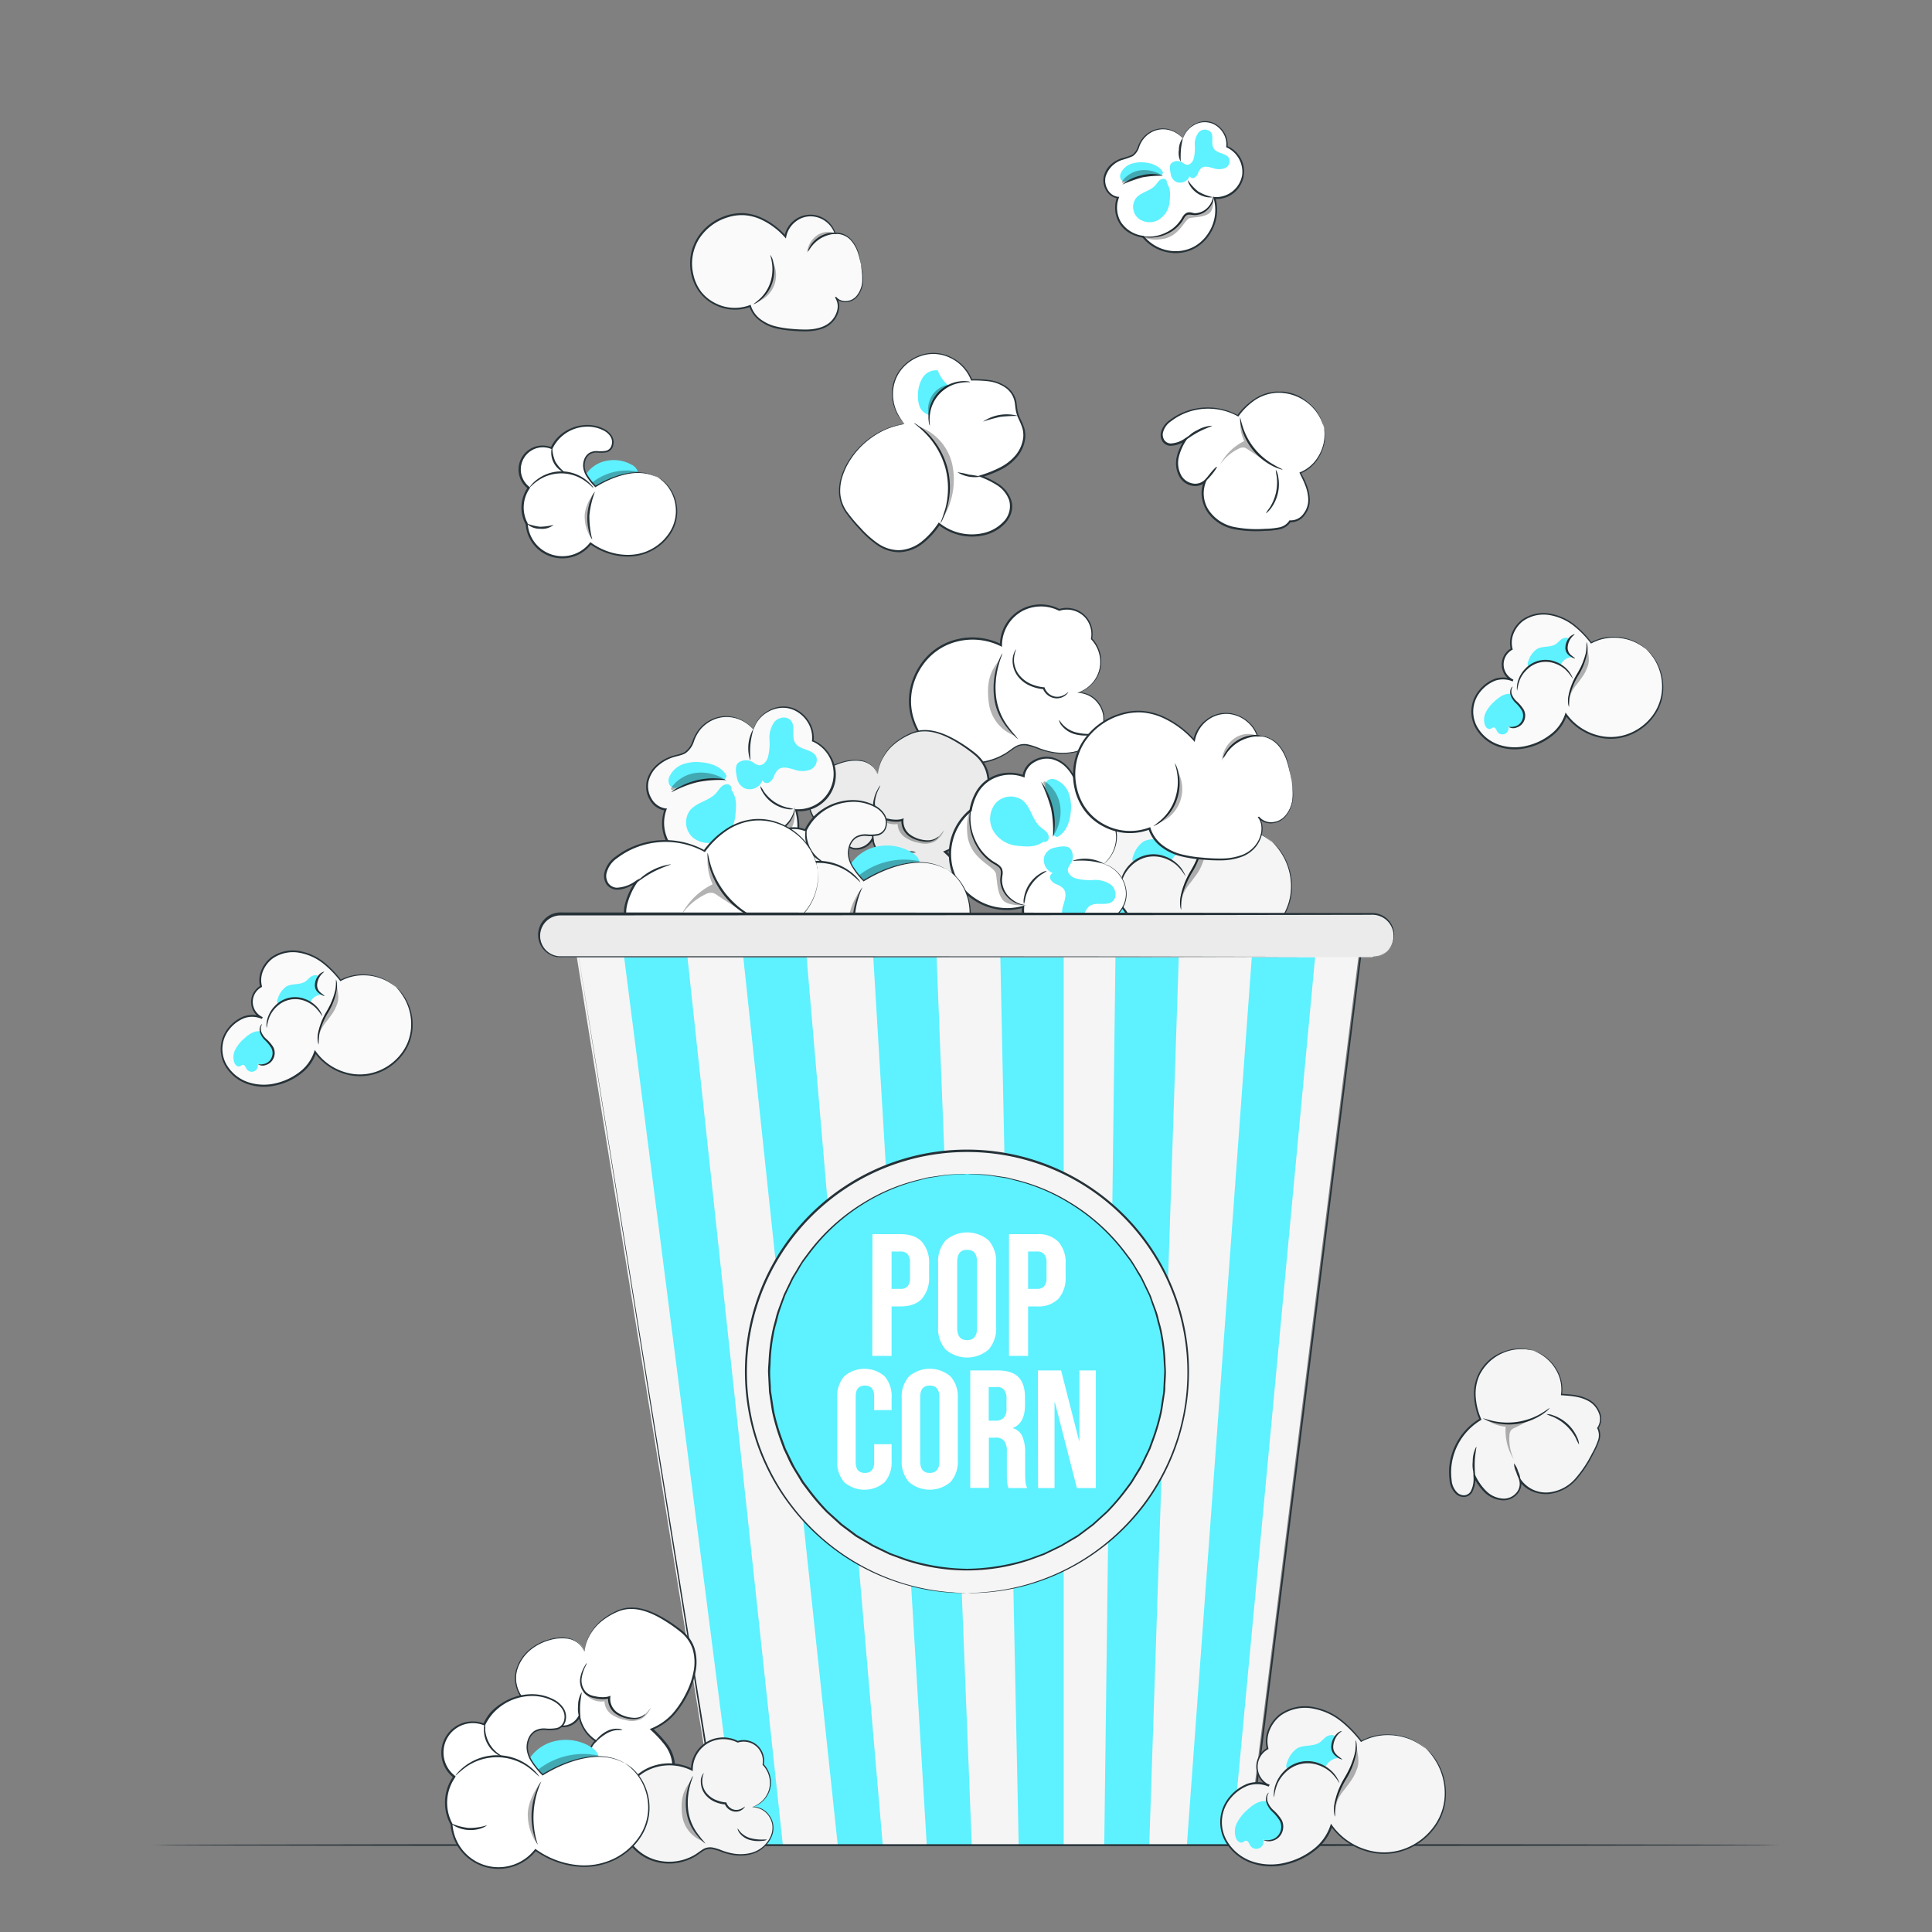 <svg xmlns="http://www.w3.org/2000/svg" viewBox="0 0 500 500"><rect x="0" y="0" width="500" height="500" fill="#808080" stroke="none"/><g id="freepik--Floor--inject-1036"><path d="M460.27,477.5c0,.14-94.15.26-210.26.26s-210.28-.12-210.28-.26,94.13-.26,210.28-.26S460.27,477.36,460.27,477.5Z" style="fill:#263238"></path></g><g id="freepik--popcorns-2--inject-1036"><path d="M278.77,179.28a8.44,8.44,0,0,0,3.69-14,6.5,6.5,0,0,0-8.35-7.5A10.3,10.3,0,0,0,259,166.94a16.2,16.2,0,1,0,2,27.64,9.85,9.85,0,0,1,2.9-1.72c1.77-.48,3.59.38,5.31,1a14.85,14.85,0,0,0,10.52.22c3.33-1.34,6-4.62,5.94-8.2S282.34,178.87,278.77,179.28Z" style="fill:#fff"></path><path d="M278.77,179.28a5,5,0,0,1,1.64,0,6.49,6.49,0,0,1,3.92,2.52,6.94,6.94,0,0,1,1.38,3.12,7.19,7.19,0,0,1-.51,4,10.18,10.18,0,0,1-7.58,5.91,14.92,14.92,0,0,1-5.76-.08,20.17,20.17,0,0,1-3-.84,17.47,17.47,0,0,0-3-.94,4.14,4.14,0,0,0-3,.5c-.92.55-1.78,1.3-2.79,1.89A16.91,16.91,0,0,1,246,196.78a16.08,16.08,0,0,1-6.44-4.36,17.24,17.24,0,0,1-3.83-7.09,15.87,15.87,0,0,1,.11-8.29,17.3,17.3,0,0,1,3.61-6.65,15.81,15.81,0,0,1,6-4.25,16.89,16.89,0,0,1,13.69.58l-.35.21a10.53,10.53,0,0,1,15.43-9.3h-.16a6.69,6.69,0,0,1,8.57,7.72l0-.14a8.79,8.79,0,0,1,2.33,6.84,8.31,8.31,0,0,1-2.27,4.91,8.61,8.61,0,0,1-2.76,2,7,7,0,0,1-1.11.37s.38-.14,1.07-.45a8.88,8.88,0,0,0,2.68-2,8.23,8.23,0,0,0,2.14-4.82,8.54,8.54,0,0,0-2.31-6.59l-.06-.06v-.08a6.51,6.51,0,0,0-1.68-5.68,6.42,6.42,0,0,0-6.45-1.59l-.08,0-.07,0a10.35,10.35,0,0,0-9.46.07,10.24,10.24,0,0,0-5.29,8.88v.39l-.35-.18a16.45,16.45,0,0,0-13.28-.54,15.47,15.47,0,0,0-5.82,4.12,16.89,16.89,0,0,0-3.5,6.45,15.27,15.27,0,0,0-.1,8,16.52,16.52,0,0,0,3.7,6.87,15.51,15.51,0,0,0,6.23,4.24,16.17,16.17,0,0,0,7.19.86,16.44,16.44,0,0,0,6.56-2.14c1-.56,1.81-1.3,2.8-1.89a4.65,4.65,0,0,1,3.31-.54,18.63,18.63,0,0,1,3,1,19.73,19.73,0,0,0,2.89.85,14.82,14.82,0,0,0,5.62.11,9.85,9.85,0,0,0,7.38-5.67,7,7,0,0,0,.54-3.87,6.75,6.75,0,0,0-1.31-3,6.53,6.53,0,0,0-3.77-2.54A7.09,7.09,0,0,0,278.77,179.28Z" style="fill:#263238"></path><g style="opacity:0.3"><path d="M257.64,181.23a27.9,27.9,0,0,1,1.25-10.71c-2.58,3-3.67,5.89-3,11.26a10.46,10.46,0,0,0,7.12,8.77C260.58,188.25,258.1,184.7,257.64,181.23Z"></path></g><path d="M276.51,179.05s-.07.21-.33.5a3.61,3.61,0,0,1-1.39.95,3.68,3.68,0,0,1-2.57,0,3.92,3.92,0,0,1-2.32-2.3l.21.16a10.83,10.83,0,0,1-3.42-.84,8,8,0,0,1-3.5-2.81,6.69,6.69,0,0,1-1.13-3.5,5.42,5.42,0,0,1,.46-2.43,2.14,2.14,0,0,1,.49-.76,7,7,0,0,0-.58,3.17,6.57,6.57,0,0,0,1.15,3.25,7.9,7.9,0,0,0,3.32,2.61,10.79,10.79,0,0,0,3.25.82h.16l.05.15a3.57,3.57,0,0,0,2,2.07,3.45,3.45,0,0,0,2.32.07A5.16,5.16,0,0,0,276.51,179.05Z" style="fill:#263238"></path><path d="M263.42,191.23a3.64,3.64,0,0,1-.73-.62,22,22,0,0,1-1.76-1.91,17.73,17.73,0,0,1-2.15-3.23,14.32,14.32,0,0,1-1.44-4.54,19.83,19.83,0,0,1,.64-8.56,17.66,17.66,0,0,1,.95-2.43,3,3,0,0,1,.49-.82c.08,0-.53,1.25-1.08,3.35a21.05,21.05,0,0,0-.48,8.38,16.19,16.19,0,0,0,3.36,7.62C262.54,190.2,263.49,191.17,263.42,191.23Z" style="fill:#263238"></path><path d="M283.68,190a4.13,4.13,0,0,1-1.61.31,10.74,10.74,0,0,1-3.95-.32,6.54,6.54,0,0,1-3.33-2.18,2.63,2.63,0,0,1-.7-1.49c.08,0,.32.54,1,1.25a7.07,7.07,0,0,0,3.2,1.92,13.57,13.57,0,0,0,3.79.45A6.59,6.59,0,0,1,283.68,190Z" style="fill:#263238"></path><path d="M227.2,200.36c-2-5.69-10.44-3.72-14.13-.48a10.61,10.61,0,0,0-3.5,5.57,8.3,8.3,0,0,0,8.79,10,3.43,3.43,0,0,0,2.81,4.17,4.87,4.87,0,0,0,4.73-2.58,9.61,9.61,0,0,0,4.26,6.34,5.58,5.58,0,0,0,4.54,9.65,5.92,5.92,0,0,0,4.67,5.25,9.51,9.51,0,0,0,10.88-8.61c0-3.74-2.93-6.73-5.65-9.29a15.35,15.35,0,0,0,5.8-4.11,21.3,21.3,0,0,0,2.19-3.06c.39-.65.76-1.32,1.11-2,2.24-4.37,3.38-9.94.61-14a16.34,16.34,0,0,0-4.63-4.08c-3.93-2.63-8.7-5.17-13.16-3.62a15.54,15.54,0,0,0-6.92,4.87,11.25,11.25,0,0,0-2.4,5.94" style="fill:#ebebeb"></path><path d="M227.2,200.36a6.21,6.21,0,0,1,.12-1.22,10.85,10.85,0,0,1,1.25-3.32,14.49,14.49,0,0,1,1.48-2.13,13.78,13.78,0,0,1,2.3-2.07,17,17,0,0,1,3.09-1.8,9.16,9.16,0,0,1,3.94-.89c2.9,0,5.89,1.28,8.75,3a39.23,39.23,0,0,1,4.31,3,11.47,11.47,0,0,1,1.91,2,9.62,9.62,0,0,1,1.3,2.58,12.51,12.51,0,0,1,.28,5.94,20.87,20.87,0,0,1-2,5.9,25.07,25.07,0,0,1-3.62,5.43,15.76,15.76,0,0,1-5.59,3.85l.08-.42a30.57,30.57,0,0,1,3.55,3.79,10,10,0,0,1,2.15,4.93,7.91,7.91,0,0,1-1.46,5.31,10.67,10.67,0,0,1-4.31,3.61,7.94,7.94,0,0,1-6.52.31,6,6,0,0,1-3.73-5.11l.29.25A5.84,5.84,0,0,1,230,223.23l0,.39a9.89,9.89,0,0,1-4.37-6.51l.44.08a5.05,5.05,0,0,1-5.08,2.66,3.85,3.85,0,0,1-2.41-1.64,3.21,3.21,0,0,1-.46-2.8l.23.29a8.5,8.5,0,0,1-8.89-10.65,10.89,10.89,0,0,1,3.69-5.45,13.66,13.66,0,0,1,5-2.49,11.15,11.15,0,0,1,4.49-.37,6,6,0,0,1,3,1.32l.46.44c.13.15.23.32.33.45l.27.4.16.36c.19.43.26.65.26.65s-.12-.21-.32-.62l-.17-.35-.28-.38c-.1-.13-.2-.29-.33-.43l-.47-.42a5.81,5.81,0,0,0-3-1.23,10.93,10.93,0,0,0-4.39.42,13.44,13.44,0,0,0-4.89,2.49,10.62,10.62,0,0,0-3.54,5.3,8.12,8.12,0,0,0,8.51,10.13l.33,0-.11.31a3.21,3.21,0,0,0,2.54,3.85,4.59,4.59,0,0,0,4.59-2.45l.32-.57.12.65a9.39,9.39,0,0,0,4.16,6.17l.28.17-.24.22a5.34,5.34,0,0,0,4.34,9.22l.28,0v.29a5.52,5.52,0,0,0,3.42,4.65,7.48,7.48,0,0,0,6.1-.31,10.15,10.15,0,0,0,4.1-3.43,7.4,7.4,0,0,0,1.37-5,9.49,9.49,0,0,0-2-4.68,30,30,0,0,0-3.48-3.72l-.29-.27.36-.15a15.23,15.23,0,0,0,5.42-3.71,25.17,25.17,0,0,0,3.56-5.31,21,21,0,0,0,2-5.77,12.13,12.13,0,0,0-.24-5.73,9.46,9.46,0,0,0-3.07-4.42,38.3,38.3,0,0,0-4.24-3c-2.83-1.74-5.75-3-8.55-3a8.87,8.87,0,0,0-3.82.83,17.59,17.59,0,0,0-3.07,1.74,14.27,14.27,0,0,0-2.28,2,14.57,14.57,0,0,0-1.49,2.08,11,11,0,0,0-1.31,3.25c-.08.39-.13.69-.16.9A1,1,0,0,1,227.2,200.36Z" style="fill:#263238"></path><path d="M242.88,216.46s0,.09-.13.23a2.43,2.43,0,0,1-.56.5,4.5,4.5,0,0,1-2.69.63,8.32,8.32,0,0,1-3.94-1.22,4.73,4.73,0,0,1-2.25-4.49l.34.28a5.21,5.21,0,0,1-1.07.23,9.13,9.13,0,0,1-2.84-.25,4.27,4.27,0,0,1-3.61-5.41,9,9,0,0,1,1.08-2.8,3.93,3.93,0,0,1,.61-.91,4.93,4.93,0,0,1-.43,1,9.91,9.91,0,0,0-.89,2.76,4.5,4.5,0,0,0,1.13,3.87,4.29,4.29,0,0,0,2.22,1,8.57,8.57,0,0,0,2.68.23,4.11,4.11,0,0,0,.95-.2l.4-.14-.06.42a4.3,4.3,0,0,0,2,4,8.14,8.14,0,0,0,3.71,1.25,4.58,4.58,0,0,0,2.56-.43A8,8,0,0,0,242.88,216.46Z" style="fill:#263238"></path><path d="M237,220.64a9.56,9.56,0,0,1-1.22,0,6.41,6.41,0,0,0-2.71.81,13.41,13.41,0,0,0-2.34,1.71c-.57.5-.92.82-1,.77s.21-.45.72-1a9,9,0,0,1,2.35-1.91,5.59,5.59,0,0,1,3-.72C236.55,220.34,237,220.58,237,220.64Z" style="fill:#263238"></path><path d="M226.4,210.88c.15.05-.29,1.59-.37,3.55s.21,3.54.06,3.57a9,9,0,0,1,.31-7.12Z" style="fill:#263238"></path><g style="opacity:0.3"><path d="M240.88,217.57a6.72,6.72,0,0,1-5-1,5.24,5.24,0,0,1-2.42-4.38c-2.41.53-5,.22-6.63-1.63a5.29,5.29,0,0,0,5.47,2.69,4.3,4.3,0,0,0,1.8,3.36,8.84,8.84,0,0,0,3.64,1.49,5.82,5.82,0,0,0,4.1-.28,6.45,6.45,0,0,0,2.52-3C243.35,216,242.43,217.31,240.88,217.57Z"></path></g><path d="M329.13,217.78a15,15,0,0,0-16.69-1.89,24.42,24.42,0,0,0-8.58-7.44c-3.46-1.63-7.68-2-11.07-.21s-5.62,5.88-4.58,9.56a5.38,5.38,0,0,0,.4,9.59c-4.56-1.86-8,.57-10.35,3.41a9.86,9.86,0,0,0-1.05,10.45,12.54,12.54,0,0,0,8.59,6.46,17.27,17.27,0,0,0,10.83-1.43c3.66-1.7,6.93-4.65,8.11-8.51a17,17,0,0,0,15.54,7,16.26,16.26,0,0,0,13.19-10.67A15.61,15.61,0,0,0,329.13,217.78Z" style="fill:#f5f5f5"></path><path d="M329.13,217.78s.07.05.2.16l.56.51a13.45,13.45,0,0,1,1.86,2.27,15.91,15.91,0,0,1,2.49,10.6,14.76,14.76,0,0,1-3,7.21A16.67,16.67,0,0,1,324,244a15.83,15.83,0,0,1-10.25.38,17.32,17.32,0,0,1-9.21-6.49l.42-.07a13.36,13.36,0,0,1-4.68,6.5,19.23,19.23,0,0,1-7.58,3.54,15.67,15.67,0,0,1-8.65-.41,12.59,12.59,0,0,1-6.84-5.65,10.1,10.1,0,0,1,1.08-11.46,11.41,11.41,0,0,1,4.73-3.45,7.94,7.94,0,0,1,5.68.25l-.2.46a5.63,5.63,0,0,1-.41-10l-.12.27a7.9,7.9,0,0,1,.4-5.11,9.72,9.72,0,0,1,3-3.89,11.37,11.37,0,0,1,8.85-1.78,16.72,16.72,0,0,1,7.38,3.53,30.53,30.53,0,0,1,4.94,5.18l-.2,0a14.61,14.61,0,0,1,7.34-1.68,15.64,15.64,0,0,1,5.48,1.19,14.44,14.44,0,0,1,3,1.74c.31.24.54.44.69.57s.23.2.22.21a2.48,2.48,0,0,1-.25-.17c-.17-.14-.41-.32-.71-.54a15.18,15.18,0,0,0-3-1.65,15.39,15.39,0,0,0-5.42-1.1,14.23,14.23,0,0,0-7.19,1.71l-.12.06-.08-.11a30,30,0,0,0-4.92-5.09,16.3,16.3,0,0,0-7.23-3.41,11,11,0,0,0-8.5,1.73,9.18,9.18,0,0,0-2.86,3.72,7.39,7.39,0,0,0-.37,4.8l.05.18-.16.1a5.13,5.13,0,0,0,.39,9.15l-.2.47a7.48,7.48,0,0,0-5.33-.24,10.94,10.94,0,0,0-4.5,3.31,9.6,9.6,0,0,0-1,10.87,12.1,12.1,0,0,0,6.56,5.41,15.21,15.21,0,0,0,8.37.4,18.5,18.5,0,0,0,7.38-3.44,12.85,12.85,0,0,0,4.53-6.24l.15-.47.28.4a17,17,0,0,0,8.95,6.35,15.46,15.46,0,0,0,10-.34,16.43,16.43,0,0,0,7.15-5.32,14.61,14.61,0,0,0,2.94-7,15.78,15.78,0,0,0-2.33-10.47A16.29,16.29,0,0,0,329.13,217.78Z" style="fill:#263238"></path><path d="M290.25,234.54c-1.05-1.08-2.19-1.56-2.19-3.07-1.9-.37-3.71.91-5.12,2.24a11.49,11.49,0,0,0-2.63,3.27,5,5,0,0,0-.25,4.09c.27.64.91,1.26,1.57,1.05.36-.11.65-.46,1-.45.58,0,.78.74,1.08,1.24a1.87,1.87,0,0,0,3.34-1.67c1,.91,2.69.34,3.72-.58a3.85,3.85,0,0,0,1.37-2.23C292.38,237,291.3,235.61,290.25,234.54Z" style="fill:#5EF1FF"></path><path d="M311,215.6a2,2,0,0,1,.23.8,7.57,7.57,0,0,1,0,2.29,19.9,19.9,0,0,1-2.66,7,22.71,22.71,0,0,0-2.76,6.77,14.91,14.91,0,0,0-.11,3,2.18,2.18,0,0,1-.23-.8,7.92,7.92,0,0,1,0-2.28,20.19,20.19,0,0,1,2.68-7,22.59,22.59,0,0,0,2.75-6.78A15.67,15.67,0,0,0,311,215.6Z" style="fill:#263238"></path><path d="M305,218c-.23-1,.59-2.81.6-3.13,0-.77-1.44-.53-2.09-.11s-1.11,1.07-1.74,1.5c-1.7,1.18-4.15.54-5.93,1.59a7.07,7.07,0,0,0-2.51,3.54c-.23.53-.44,1.21,0,1.62s.45-.1.82-.24.85-.49,1.21-.66c2.46-1.16,4.86-1.06,7.83.59.6-1.36,2.24-2.6,3.7-2.31A4.85,4.85,0,0,1,305,218Z" style="fill:#5EF1FF"></path><path d="M306.8,226.81a12.69,12.69,0,0,0-2.16-2.77,9.37,9.37,0,0,0-3.23-1.91,8.6,8.6,0,0,0-4.54-.32,8.46,8.46,0,0,0-4,2.16,9.4,9.4,0,0,0-2.17,3.07,13.29,13.29,0,0,0-.82,3.41,2.77,2.77,0,0,1-.07-1,7.84,7.84,0,0,1,.55-2.59,9.29,9.29,0,0,1,2.17-3.28,8.42,8.42,0,0,1,9-1.94,9.25,9.25,0,0,1,3.33,2.1,7.51,7.51,0,0,1,1.56,2.13A3.22,3.22,0,0,1,306.8,226.81Z" style="fill:#263238"></path><path d="M307.4,213.29c0,.07-.45.3-1,.92a5.28,5.28,0,0,0-1.19,2.89,2.65,2.65,0,0,0,.31,1.61,3.88,3.88,0,0,0,.94,1c.65.52,1.1.81,1.06.88a3.14,3.14,0,0,1-1.28-.58,3.88,3.88,0,0,1-1.13-1.1,3,3,0,0,1-.42-1.9,4.91,4.91,0,0,1,1.44-3.1C306.81,213.34,307.38,213.23,307.4,213.29Z" style="fill:#263238"></path><path d="M287.17,241.48a5.09,5.09,0,0,0,2.41-.2,3.29,3.29,0,0,0,1.83-1.71,3.42,3.42,0,0,0,0-3,11.61,11.61,0,0,0-2.07-2.52,5.51,5.51,0,0,1-1.46-2.4,2.73,2.73,0,0,1,.18-1.89c.22-.41.45-.54.46-.53s-.14.21-.28.61a2.81,2.81,0,0,0,0,1.72,5.58,5.58,0,0,0,1.46,2.16,11,11,0,0,1,2.19,2.62,3.84,3.84,0,0,1,0,3.45,3.6,3.6,0,0,1-2.13,1.85,3.65,3.65,0,0,1-1.9.11A1.31,1.31,0,0,1,287.17,241.48Z" style="fill:#263238"></path><g style="opacity:0.3"><path d="M311.17,217.09a17.54,17.54,0,0,1-2,6.48,43.9,43.9,0,0,0-3,6.15c-.67,2.18-1,3.52-.49,5.73a12.24,12.24,0,0,1,.53-4,11.64,11.64,0,0,1,1.87-3c2-2.63,2.45-3.21,3.24-5.35C312,221.37,311.66,219.69,311.17,217.09Z"></path></g><path d="M285.55,223.58A8.87,8.87,0,0,0,284,208.65c-1.48-.74-3.26-1.13-4.24-2.46a8.88,8.88,0,0,1-1.08-3c-.86-3.18-3.18-6.17-6.38-7s-7.09,1.33-7.43,4.62a10.17,10.17,0,0,0-9.08,1,11.42,11.42,0,0,0-4.65,7.88,14.5,14.5,0,0,0-3.77,17.86,15.16,15.16,0,0,0,17.32,7.08,9.35,9.35,0,0,0,18,4.31,7.84,7.84,0,0,0,2.89-15.37Z" style="fill:#fff"></path><path d="M285.55,223.58a6.63,6.63,0,0,1,1.54.54,8.4,8.4,0,0,1,4.43,6.43,7.21,7.21,0,0,1-.69,4A8.46,8.46,0,0,1,287.7,238a8,8,0,0,1-5.07,1.19l.2-.11a9.59,9.59,0,0,1-3.85,4.38,9.47,9.47,0,0,1-14.51-8.79l.31.26a15.35,15.35,0,0,1-12.87-2.07,13.81,13.81,0,0,1-6-8.58,15.46,15.46,0,0,1-.35-3.66A14.95,14.95,0,0,1,251,209.5l-.09.16a14.14,14.14,0,0,1,1.65-4.71,9.78,9.78,0,0,1,3.38-3.5,10.42,10.42,0,0,1,9-.82l-.32.2a5.46,5.46,0,0,1,2.87-4.08,6.73,6.73,0,0,1,4.75-.76,8.17,8.17,0,0,1,4,2.33,11.2,11.2,0,0,1,2.29,3.69c.53,1.32.61,2.72,1.24,3.8a5.58,5.58,0,0,0,2.92,2.06,10.85,10.85,0,0,1,3.06,1.71,9.17,9.17,0,0,1,2.08,2.45,8.83,8.83,0,0,1,1.2,5.25,9.19,9.19,0,0,1-1.23,3.82,9,9,0,0,1-1.57,2,4.74,4.74,0,0,1-.67.53,10,10,0,0,0,2.11-2.56,9.23,9.23,0,0,0,1.14-3.76,8.55,8.55,0,0,0-1.23-5.08,8.79,8.79,0,0,0-2-2.35,10.43,10.43,0,0,0-3-1.64,5.91,5.91,0,0,1-3.1-2.19c-.7-1.2-.76-2.6-1.29-3.85a10.59,10.59,0,0,0-2.23-3.53,7.69,7.69,0,0,0-3.74-2.2,6.23,6.23,0,0,0-4.42.73,5,5,0,0,0-2.63,3.72l0,.31-.29-.11a10,10,0,0,0-8.61.81,9.41,9.41,0,0,0-3.21,3.33,13.55,13.55,0,0,0-1.57,4.53l0,.1-.08.06a14.5,14.5,0,0,0-5.27,10.69,15.34,15.34,0,0,0,.33,3.52,14.53,14.53,0,0,0,1.22,3.28,14.08,14.08,0,0,0,4.6,5,14.86,14.86,0,0,0,12.44,2l.34-.1,0,.35a9,9,0,0,0,13.82,8.4,9.25,9.25,0,0,0,3.71-4.18l.06-.13.14,0a7.67,7.67,0,0,0,4.84-1.11,8.11,8.11,0,0,0,3-3.27,6.93,6.93,0,0,0,.71-3.81,8.32,8.32,0,0,0-4.23-6.36A13.46,13.46,0,0,0,285.55,223.58Z" style="fill:#263238"></path><path d="M265,234a3.36,3.36,0,0,1,0-1.65,8.8,8.8,0,0,1,1.47-3.69,8.9,8.9,0,0,1,2.93-2.7,3.52,3.52,0,0,1,1.54-.58,11.33,11.33,0,0,1-1.35.89,10.33,10.33,0,0,0-4.23,6.15A9.85,9.85,0,0,1,265,234Z" style="fill:#263238"></path><path d="M251.44,208.52a16.32,16.32,0,0,0-.22,4.67,13.88,13.88,0,0,0,1.47,4.81,12.66,12.66,0,0,0,3.95,4.65c.83.65,2,1,2.62,2.08a2.94,2.94,0,0,1,.2,1.66,11.07,11.07,0,0,0-.14,1.45,6.28,6.28,0,0,0,2,4.41,7.21,7.21,0,0,0,2.89,1.72c.77.22,1.23.24,1.22.29s-.11,0-.33,0a4.57,4.57,0,0,1-.95-.12,6.82,6.82,0,0,1-3.08-1.65,6.58,6.58,0,0,1-2.21-4.67c0-1,.39-2.05,0-2.88s-1.54-1.2-2.46-1.88a12.91,12.91,0,0,1-4.08-4.87,13.69,13.69,0,0,1-1.41-5,11.52,11.52,0,0,1,.2-3.49,6.06,6.06,0,0,1,.26-.91A1.12,1.12,0,0,1,251.44,208.52Z" style="fill:#263238"></path><path d="M270.67,215.16c-.48-.47-1.06-.82-1.56-1.27-2-1.83-2.35-5.08-4.49-6.78a5.26,5.26,0,0,0-6.9.71,6.35,6.35,0,0,0-.7,7.12,8,8,0,0,0,6.19,3.94c2.53.26,4.67.47,6.77-1a1.16,1.16,0,0,0,1.44-1A2.19,2.19,0,0,0,270.67,215.16Z" style="fill:#5EF1FF"></path><path d="M276.6,205.31a6,6,0,0,0-3.21-3.46,2.28,2.28,0,0,0-2.34.16,2,2,0,0,0-.53,1.78,7.22,7.22,0,0,0,.63,1.83,20.09,20.09,0,0,1,1.42,10.5l1,.52c2.34-1.14,3.34-4,3.55-6.56A10.7,10.7,0,0,0,276.6,205.31Z" style="fill:#5EF1FF"></path><path d="M287.55,229a7,7,0,0,0-4.53-1.26,14.26,14.26,0,0,1-4.76-.45c-1.06-.38-2.11-1.36-1.88-2.47a5.46,5.46,0,0,1,.85-1.52,3.39,3.39,0,0,0-.2-3.6c-.76-1-2.77-.62-4-.34h0a3.51,3.51,0,0,0-2.7,2.1,3.57,3.57,0,0,0,2.14,4.49,1.19,1.19,0,0,0-.58,1.68,3.08,3.08,0,0,0,1.58,1.25,4.57,4.57,0,0,1,1.72,1.08c1,1.15.41,2.85,0,4.29a6,6,0,0,0,0,4,2.74,2.74,0,0,0,3.28,1.63c2.07-.82,1.73-4.2,3.59-5.44,1.7-1.13,4.36.16,5.9-1.19C289.18,232.14,288.77,230,287.55,229Z" style="fill:#5EF1FF"></path><path d="M285.65,223.48c-.06.14-1.77-.49-4-.69s-4,.09-4-.06a10.07,10.07,0,0,1,8,.75Z" style="fill:#263238"></path><path d="M272.5,216.64a29.6,29.6,0,0,0-.49-7.37,41.53,41.53,0,0,0-2.59-6.93,7.06,7.06,0,0,1,1.23,1.83,20.33,20.33,0,0,1,1.86,5,17.2,17.2,0,0,1,.4,5.31A6.61,6.61,0,0,1,272.5,216.64Z" style="fill:#263238"></path><g style="opacity:0.3"><path d="M265.41,234.26c-3.58-.18-6.63-3.54-6.31-6.95a4.75,4.75,0,0,0,0-2.4,4.22,4.22,0,0,0-1.91-1.61,13.51,13.51,0,0,1-5.71-14.78s-1.61,2.53-1.13,7.42c.64,6.53,7.07,8.15,7.41,10.23s.29,4.77,1.66,6.63S265.41,234.26,265.41,234.26Z"></path></g><g style="opacity:0.3"><path d="M274.42,208.87a9.34,9.34,0,0,0-3.68-6.45c-.18-.13-.44-.25-.61-.11s-.09.45,0,.67a22.33,22.33,0,0,1,2.4,13.3l.17-.1A11.56,11.56,0,0,0,274.42,208.87Z"></path></g><path d="M195,188.84a8.89,8.89,0,0,0-14.94,1.54c-.74,1.48-1.13,3.26-2.46,4.24a8.91,8.91,0,0,1-3,1.08c-3.19.86-6.18,3.17-7,6.38s1.34,7.09,4.62,7.43a10.17,10.17,0,0,0,1,9.08c1.73,2.64,4.62,4.08,7.87,4.65A14.52,14.52,0,0,0,199,227a15.18,15.18,0,0,0,7.09-17.32,9.35,9.35,0,0,0,4.31-17.95,7.84,7.84,0,0,0-15.37-2.9Z" style="fill:#fafafa"></path><path d="M195,188.84a5.74,5.74,0,0,1,.54-1.53,8.06,8.06,0,0,1,3.2-3.35,8.17,8.17,0,0,1,3.22-1.08,7.16,7.16,0,0,1,4,.69,8.43,8.43,0,0,1,3.42,3.13,8,8,0,0,1,1.19,5.07l-.11-.2a9.59,9.59,0,0,1,4.38,3.85A9.47,9.47,0,0,1,206,209.93l.25-.32a15.37,15.37,0,0,1-2.06,12.88,14.62,14.62,0,0,1-5.19,4.77,14.46,14.46,0,0,1-3.4,1.26,14.9,14.9,0,0,1-3.66.34,15,15,0,0,1-11.07-5.46l.16.09a14.14,14.14,0,0,1-4.71-1.65,9.86,9.86,0,0,1-3.5-3.38,10.46,10.46,0,0,1-.82-9l.2.32a5.48,5.48,0,0,1-4.08-2.87,6.69,6.69,0,0,1-.75-4.75,8.09,8.09,0,0,1,2.33-4,10.9,10.9,0,0,1,3.68-2.29c1.32-.54,2.72-.61,3.8-1.24a5.62,5.62,0,0,0,2.07-2.92,10.38,10.38,0,0,1,1.71-3.06,9.14,9.14,0,0,1,2.44-2.08,8.68,8.68,0,0,1,5.25-1.2,9.19,9.19,0,0,1,3.82,1.23,9,9,0,0,1,2,1.56,6.59,6.59,0,0,1,.54.67,10.33,10.33,0,0,0-2.57-2.1,9,9,0,0,0-3.76-1.14,8.53,8.53,0,0,0-5.08,1.22,9.18,9.18,0,0,0-2.35,2,10.37,10.37,0,0,0-1.64,3,5.89,5.89,0,0,1-2.19,3.11c-1.2.7-2.6.76-3.85,1.29a10.72,10.72,0,0,0-3.53,2.22,7.63,7.63,0,0,0-2.19,3.75,6.22,6.22,0,0,0,.72,4.42,5,5,0,0,0,3.73,2.63l.31,0-.12.29a10,10,0,0,0,.81,8.61,9.38,9.38,0,0,0,3.33,3.2,13.62,13.62,0,0,0,4.54,1.58l.09,0,.06.07A14.41,14.41,0,0,0,192,228.34a14.38,14.38,0,0,0,3.53-.33,13.31,13.31,0,0,0,8.27-5.81,14.86,14.86,0,0,0,2-12.44l-.1-.34.35,0a9.16,9.16,0,0,0,4.22-17.53l-.13,0,0-.14a7.59,7.59,0,0,0-1.11-4.84,8.21,8.21,0,0,0-3.27-3,6.92,6.92,0,0,0-3.81-.7,7.86,7.86,0,0,0-3.14,1,8.12,8.12,0,0,0-3.22,3.22A12.3,12.3,0,0,0,195,188.84Z" style="fill:#263238"></path><path d="M205.38,209.37a3.65,3.65,0,0,1-1.64,0,9,9,0,0,1-6.4-4.4,3.52,3.52,0,0,1-.58-1.54,9.24,9.24,0,0,1,.89,1.35,10.75,10.75,0,0,0,2.68,2.69,10.62,10.62,0,0,0,3.48,1.54A9.87,9.87,0,0,1,205.38,209.37Z" style="fill:#263238"></path><path d="M179.93,223a16.06,16.06,0,0,0,4.67.23,14,14,0,0,0,4.81-1.47,12.66,12.66,0,0,0,4.65-4c.66-.83,1-2,2.08-2.62a2.86,2.86,0,0,1,1.66-.2,13.11,13.11,0,0,0,1.45.14,6.32,6.32,0,0,0,4.41-2,7.21,7.21,0,0,0,1.72-2.89c.23-.77.24-1.23.29-1.22s0,.11,0,.33a4.41,4.41,0,0,1-.12.94,6.81,6.81,0,0,1-1.64,3.09,6.62,6.62,0,0,1-4.68,2.21c-1,0-2.05-.39-2.88,0s-1.2,1.54-1.88,2.45a12.83,12.83,0,0,1-4.86,4.09,14,14,0,0,1-5,1.41,11.52,11.52,0,0,1-3.49-.2,6.44,6.44,0,0,1-.91-.26C180,223,179.93,223,179.93,223Z" style="fill:#263238"></path><path d="M186.57,203.73c-.47.48-.82,1.06-1.27,1.56-1.83,2-5.08,2.35-6.78,4.49a5.27,5.27,0,0,0,.71,6.9,6.35,6.35,0,0,0,7.12.7,8,8,0,0,0,3.94-6.19c.26-2.54.47-4.67-1-6.78a1.16,1.16,0,0,0-1-1.44A2.2,2.2,0,0,0,186.57,203.73Z" style="fill:#5EF1FF"></path><path d="M176.72,197.79a6.08,6.08,0,0,0-3.46,3.21,2.29,2.29,0,0,0,.16,2.35,2,2,0,0,0,1.78.53,7.09,7.09,0,0,0,1.83-.63,20.09,20.09,0,0,1,10.5-1.42l.52-1c-1.14-2.34-4-3.34-6.55-3.55A10.87,10.87,0,0,0,176.72,197.79Z" style="fill:#5EF1FF"></path><path d="M200.4,186.85a7.06,7.06,0,0,0-1.26,4.53,14.06,14.06,0,0,1-.45,4.76c-.38,1.06-1.36,2.11-2.47,1.88a5.72,5.72,0,0,1-1.52-.85,3.39,3.39,0,0,0-3.6.2c-1,.76-.62,2.77-.34,4h0a3.51,3.51,0,0,0,2.1,2.7,3.56,3.56,0,0,0,4.49-2.15,1.19,1.19,0,0,0,1.69.58,3,3,0,0,0,1.24-1.57,4.69,4.69,0,0,1,1.08-1.73c1.15-1,2.85-.4,4.3,0a5.91,5.91,0,0,0,4,0,2.74,2.74,0,0,0,1.63-3.27c-.82-2.08-4.21-1.73-5.45-3.59-1.13-1.71.16-4.36-1.19-5.9C203.55,185.22,201.43,185.62,200.4,186.85Z" style="fill:#5EF1FF"></path><path d="M194.89,188.75c.14.06-.49,1.77-.69,4s.1,4-.06,4a10.18,10.18,0,0,1,.75-8Z" style="fill:#263238"></path><path d="M188.05,201.9a29.53,29.53,0,0,0-7.36.49c-4,.91-6.85,2.74-6.94,2.58a7.17,7.17,0,0,1,1.84-1.22,20.06,20.06,0,0,1,5-1.87,17.84,17.84,0,0,1,5.31-.4A6.35,6.35,0,0,1,188.05,201.9Z" style="fill:#263238"></path><g style="opacity:0.3"><path d="M205.67,209c-.18,3.58-3.54,6.63-6.95,6.31a4.75,4.75,0,0,0-2.4,0,4.23,4.23,0,0,0-1.61,1.91,13.49,13.49,0,0,1-14.78,5.7s2.54,1.62,7.42,1.14c6.53-.64,8.15-7.07,10.23-7.41s4.78-.29,6.64-1.66S205.67,209,205.67,209Z"></path></g><g style="opacity:0.3"><path d="M180.29,200a9.31,9.31,0,0,0-6.45,3.69c-.13.18-.26.43-.12.61s.46.09.67,0a22.33,22.33,0,0,1,13.3-2.41l-.1-.16A11.54,11.54,0,0,0,180.29,200Z"></path></g><path d="M235.64,220.42a12.48,12.48,0,0,0-8.49-1.37,10.78,10.78,0,0,0-6.75,4.23,5.31,5.31,0,0,0,2.69,5.34,8.57,8.57,0,0,0,6.18.69,23.56,23.56,0,0,0,5.84-2.47c1.33-.72,2.81-1.71,2.89-3.21S236.86,221.11,235.64,220.42Z" style="fill:#5EF1FF"></path><g style="opacity:0.3"><path d="M222.06,226.73l.12.92a2.12,2.12,0,0,0,1.55,1.33,5.7,5.7,0,0,0,2.1,0,25.1,25.1,0,0,0,6.79-1.67,11.64,11.64,0,0,0,5.38-4.42A18.94,18.94,0,0,0,222.06,226.73Z"></path></g><path d="M244.67,224.77c-6.09-3.43-13.78-1-19.93,2.31l-1.2.75c-1.59-1.7-3.23-3.49-3.8-5.74s.33-5.06,2.53-5.8c1.87-.63,4.14.36,5.8-.7a3.5,3.5,0,0,0,1-4.38,6.79,6.79,0,0,0-3.66-3.09,13.51,13.51,0,0,0-16.88,6.74,7.86,7.86,0,0,0-7.79,13.49,11.62,11.62,0,0,0-.72,12.27,12.17,12.17,0,0,0,21.74,6.67,21,21,0,0,0,16.54,3.77c5.69-1.25,10.75-5.57,12.3-11.18S249.75,227.63,244.67,224.77Z" style="fill:#fafafa"></path><path d="M244.67,224.77a1,1,0,0,1,.22.12l.63.37c.27.17.58.42,1,.71a12.23,12.23,0,0,1,1.18,1.14,13.16,13.16,0,0,1,2.43,3.86,14.17,14.17,0,0,1,1.08,6.05,13.9,13.9,0,0,1-2.43,7.18A17,17,0,0,1,242,250a18,18,0,0,1-10,1.57,22.55,22.55,0,0,1-10.39-4.08l.31,0a12.42,12.42,0,0,1-22.18-6.79l0,.11a11.91,11.91,0,0,1,.69-12.48l0-.07.05.36a8.12,8.12,0,0,1,8.05-13.93l-.33.13a13.28,13.28,0,0,1,2.05-3.14,14.08,14.08,0,0,1,2.81-2.37,14.41,14.41,0,0,1,6.73-2.22,12.38,12.38,0,0,1,6.65,1.38,6.52,6.52,0,0,1,2.48,2.24,4.11,4.11,0,0,1,.51,3.22,3.24,3.24,0,0,1-.77,1.45,3.08,3.08,0,0,1-1.41.83,10.84,10.84,0,0,1-3,.13,4.53,4.53,0,0,0-2.68.55,4.09,4.09,0,0,0-1.56,2.12,5.55,5.55,0,0,0-.23,2.58,7.28,7.28,0,0,0,.85,2.38,20.39,20.39,0,0,0,3,3.81l-.21,0c6-3.67,11.77-5,15.61-4.63a13.55,13.55,0,0,1,4.27,1,12.1,12.1,0,0,1,1.34.69,1.82,1.82,0,0,1-.35-.15c-.24-.09-.56-.28-1-.46a14.23,14.23,0,0,0-4.24-.92c-3.8-.29-9.46,1.06-15.43,4.73l-.11.08-.1-.1a20.21,20.21,0,0,1-3-3.86,7.56,7.56,0,0,1-.91-2.5,5.91,5.91,0,0,1,.23-2.76,4.44,4.44,0,0,1,1.7-2.34,5,5,0,0,1,2.92-.63,9.79,9.79,0,0,0,2.92-.13,2.59,2.59,0,0,0,1.87-2,3.69,3.69,0,0,0-.48-2.88,6.07,6.07,0,0,0-2.31-2.06,11.72,11.72,0,0,0-6.4-1.31,13.86,13.86,0,0,0-6.5,2.15,14,14,0,0,0-2.7,2.29,13.1,13.1,0,0,0-2,3l-.1.23-.23-.09a7.6,7.6,0,0,0-7.53,13.05l.2.15-.15.21,0,.07a11.38,11.38,0,0,0-.67,11.91l0,0v.06a11.94,11.94,0,0,0,21.31,6.55l.14-.18.18.13a22.15,22.15,0,0,0,10.17,4,17.6,17.6,0,0,0,9.75-1.49,16.58,16.58,0,0,0,6.66-5.63,13.47,13.47,0,0,0,2.43-7,14,14,0,0,0-1-5.95,13,13,0,0,0-5.22-6.28Z" style="fill:#263238"></path><path d="M222.66,228.38A28.81,28.81,0,0,0,220,226a13.92,13.92,0,0,0-16.19-.19,30.28,30.28,0,0,0-2.77,2.31,3.25,3.25,0,0,1,.58-.8,12.43,12.43,0,0,1,2-1.81,13.67,13.67,0,0,1,16.62.19,12.15,12.15,0,0,1,1.94,1.87A2.7,2.7,0,0,1,222.66,228.38Z" style="fill:#263238"></path><path d="M213,223.05a2.91,2.91,0,0,1-1.39-.62,7.56,7.56,0,0,1-3.23-6.35,3,3,0,0,1,.31-1.49,8.86,8.86,0,0,1,.06,1.48,8.45,8.45,0,0,0,.91,3.35,8.92,8.92,0,0,0,2.17,2.72C212.51,222.71,213,223,213,223.05Z" style="fill:#263238"></path><g style="opacity:0.3"><path d="M222.29,246a19.61,19.61,0,0,1,.91-16.37s-3.88,4.71-3.46,9.34A12.88,12.88,0,0,0,222.29,246Z"></path></g><path d="M222.29,246a7.71,7.71,0,0,1-.94-2.31,18.17,18.17,0,0,1-.66-6,18.36,18.36,0,0,1,1.32-5.88,7.65,7.65,0,0,1,1.19-2.19,22.62,22.62,0,0,0-.91,16.37Z" style="fill:#263238"></path><path d="M209.15,240.93c0,.06-.42.39-1.26.71a8.7,8.7,0,0,1-6.83-.38c-.8-.41-1.21-.79-1.17-.84a16.32,16.32,0,0,0,4.58,1.21A15.74,15.74,0,0,0,209.15,240.93Z" style="fill:#263238"></path><path d="M334,200.71a18.72,18.72,0,0,0-2.39-7c-1.37-2-3.77-3.6-6.21-3.28A8.45,8.45,0,0,0,309,191.54c-3.92-4.4-9.75-7.91-15.61-7.39a17.36,17.36,0,0,0-14,9.51,15.79,15.79,0,0,0,2,16.6,14.5,14.5,0,0,0,16,4.13,10.21,10.21,0,0,0,6,6.16,26.72,26.72,0,0,0,8.65,1.71c3.66.27,7.56.37,10.73-1.49s5-6.38,2.83-9.33a4.48,4.48,0,0,0,5.72.83,7.22,7.22,0,0,0,3.12-5.27A19.38,19.38,0,0,0,334,200.71Z" style="fill:#fff"></path><path d="M334,200.71a1.29,1.29,0,0,1,.08.32c.05.23.12.55.2.94a20.42,20.42,0,0,1,.38,3.71,8.55,8.55,0,0,1-1.92,5.59,5.11,5.11,0,0,1-3.32,1.78,4.31,4.31,0,0,1-3.92-1.51l.26-.2a5.5,5.5,0,0,1,.84,1.8,6.16,6.16,0,0,1,.11,2.06,8,8,0,0,1-1.75,4,8.5,8.5,0,0,1-3.81,2.61,15.81,15.81,0,0,1-4.84.85,45,45,0,0,1-5.15-.2,31.65,31.65,0,0,1-5.35-.81,14,14,0,0,1-5.15-2.38,9.37,9.37,0,0,1-3.45-4.76l.33.16a14.54,14.54,0,0,1-11.82-.69,14.15,14.15,0,0,1-4.89-4,13.57,13.57,0,0,1-1.67-2.79,14.07,14.07,0,0,1-1.05-3.11,16,16,0,0,1,2.11-12.23,17.63,17.63,0,0,1,9.52-7.13,15.72,15.72,0,0,1,5.71-.75,16.74,16.74,0,0,1,5.4,1.34,24.54,24.54,0,0,1,8.33,6.16l-.38.11a8.8,8.8,0,0,1,3.43-5.4,8.33,8.33,0,0,1,5.65-1.7,8.88,8.88,0,0,1,5,2.06,8.58,8.58,0,0,1,2.7,4l-.16-.11a5.8,5.8,0,0,1,3.29.63A7.89,7.89,0,0,1,331,192.8a11.27,11.27,0,0,1,2.17,4.11,22.24,22.24,0,0,1,.83,3.8s0-.08-.07-.24l-.16-.72c-.15-.64-.36-1.59-.75-2.79a11.4,11.4,0,0,0-2.19-4,7.52,7.52,0,0,0-2.28-1.75,5.47,5.47,0,0,0-3.13-.57h-.12l0-.12a8.23,8.23,0,0,0-2.64-3.8,8.52,8.52,0,0,0-4.77-1.95,8,8,0,0,0-5.38,1.65,8.48,8.48,0,0,0-3.24,5.15l-.08.44-.3-.33a24.06,24.06,0,0,0-8.18-6,16.07,16.07,0,0,0-5.25-1.3,15.69,15.69,0,0,0-5.53.74,17.24,17.24,0,0,0-9.24,6.94,15.5,15.5,0,0,0-2,11.84,14.4,14.4,0,0,0,1,3,13,13,0,0,0,1.61,2.68,13.71,13.71,0,0,0,4.71,3.9,14.09,14.09,0,0,0,11.41.68l.25-.1.08.26a9,9,0,0,0,3.26,4.52,13.75,13.75,0,0,0,5,2.31,32.46,32.46,0,0,0,5.28.81,44.36,44.36,0,0,0,5.1.22,15.45,15.45,0,0,0,4.71-.8,8,8,0,0,0,3.65-2.48,7.52,7.52,0,0,0,1.69-3.74,6,6,0,0,0-.08-1.94,5.15,5.15,0,0,0-.77-1.68l.26-.2a4,4,0,0,0,3.63,1.41,4.89,4.89,0,0,0,3.16-1.65,8.39,8.39,0,0,0,1.93-5.42,22.15,22.15,0,0,0-.29-3.69c-.07-.4-.12-.72-.15-1A1.86,1.86,0,0,1,334,200.71Z" style="fill:#263238"></path><path d="M304.08,197.56s.16.22.36.66a10.69,10.69,0,0,1,.59,1.94,13,13,0,0,1-.42,6.66,12.1,12.1,0,0,1-3.75,5.53,7,7,0,0,1-2.36,1.45c0-.08.88-.59,2.12-1.73a12.78,12.78,0,0,0,3.49-5.41,13.67,13.67,0,0,0,.55-6.43C304.43,198.56,304,197.6,304.08,197.56Z" style="fill:#263238"></path><path d="M326.32,190.43a13.63,13.63,0,0,1-1.77.2A10.82,10.82,0,0,0,320.6,192a10.56,10.56,0,0,0-3.09,2.85,15.38,15.38,0,0,1-1,1.47,4.06,4.06,0,0,1,.69-1.68,9.28,9.28,0,0,1,3.13-3.08,9.38,9.38,0,0,1,4.18-1.34A4,4,0,0,1,326.32,190.43Z" style="fill:#263238"></path><g style="opacity:0.3"><path d="M319.2,191.28a7.89,7.89,0,0,0-3,5.64,10.17,10.17,0,0,1,9-6.59A6.25,6.25,0,0,0,319.2,191.28Z"></path></g><g style="opacity:0.3"><path d="M299.18,213.22a9.38,9.38,0,0,0,5.72-13.37,13.52,13.52,0,0,1-5.54,13.38"></path></g><path d="M211.37,224C210,217.8,204.27,213,198,212.2s-11.89,2.88-15.65,8a21,21,0,0,0-22.57,1.49,8.17,8.17,0,0,0-2.82,3.3,3.8,3.8,0,0,0,.64,4.1c1.88,1.81,5,.44,7.16-1a16.71,16.71,0,0,0-2.89,7.1,8,8,0,0,0,2.45,7c2,1.65,5.24,1.79,7-.07-2.17,4.36-.35,10,3.45,13.06,4.92,3.92,11.83,3.78,18.11,3.44,2.62-.13,5.67-.53,7-2.8,3.42.35,6.23-3.15,6.45-6.57s-1.38-6.67-2.94-9.72C209.27,237.25,212.73,230.2,211.37,224Z" style="fill:#fff"></path><path d="M211.37,224a1.49,1.49,0,0,1,.07.31c0,.21.12.53.18.95a13.73,13.73,0,0,1-.06,3.71,14.66,14.66,0,0,1-2.09,5.58,13.07,13.07,0,0,1-6.06,5.16l.08-.22a44.14,44.14,0,0,1,1.92,4.07,14.33,14.33,0,0,1,1.08,4.85,8,8,0,0,1-1.6,5.12,5.78,5.78,0,0,1-5.07,2.54L200,256a5.73,5.73,0,0,1-3.84,2.5,25.85,25.85,0,0,1-4.75.49,40.47,40.47,0,0,1-10.06-.51,14.35,14.35,0,0,1-9.07-5.51,11.94,11.94,0,0,1-2.07-5.22,9.7,9.7,0,0,1,.84-5.67l.41.29a5.22,5.22,0,0,1-4.88,1.29,5.83,5.83,0,0,1-2.41-1.14,6.61,6.61,0,0,1-1.7-2.09,9.33,9.33,0,0,1-.7-6.55,19,19,0,0,1,2.7-5.88l.36.35a14.15,14.15,0,0,1-2.52,1.34,6.43,6.43,0,0,1-2.82.55,3.4,3.4,0,0,1-2.52-1.38,4,4,0,0,1-.61-2.76,7.07,7.07,0,0,1,3-4.44,20.67,20.67,0,0,1,4.52-2.6,21.3,21.3,0,0,1,18.48,1l-.28.06a22.69,22.69,0,0,1,5.92-5.64A15.61,15.61,0,0,1,195,212a14.68,14.68,0,0,1,6.35.85,16.46,16.46,0,0,1,4.73,2.66,15.35,15.35,0,0,1,4.56,6,12.72,12.72,0,0,1,.63,1.88c.1.43.14.66.14.66s-.08-.22-.21-.65a13.42,13.42,0,0,0-.67-1.84,15.4,15.4,0,0,0-4.6-5.81,16.38,16.38,0,0,0-4.67-2.58,14.66,14.66,0,0,0-6.23-.78,15.39,15.39,0,0,0-6.73,2.42,22.38,22.38,0,0,0-5.78,5.57l-.11.15-.16-.1a20.91,20.91,0,0,0-18.08-.92,20.54,20.54,0,0,0-4.41,2.55,6.62,6.62,0,0,0-2.83,4.11,3.43,3.43,0,0,0,.52,2.41,2.86,2.86,0,0,0,2.15,1.16,9.08,9.08,0,0,0,5-1.81l1-.63-.64,1a18.41,18.41,0,0,0-2.62,5.71,8.88,8.88,0,0,0,.65,6.2,5.54,5.54,0,0,0,3.77,3,4.68,4.68,0,0,0,4.39-1.14l1.14-1.18-.72,1.48a9.31,9.31,0,0,0-.8,5.37,11.46,11.46,0,0,0,2,5,13.74,13.74,0,0,0,8.75,5.32,39.9,39.9,0,0,0,9.94.53,25.24,25.24,0,0,0,4.67-.46,5.3,5.3,0,0,0,3.57-2.28l.07-.12h.14a5.36,5.36,0,0,0,4.7-2.35,7.66,7.66,0,0,0,1.54-4.87,13.83,13.83,0,0,0-1-4.73,43.78,43.78,0,0,0-1.87-4.06l-.08-.16.16-.06a12.79,12.79,0,0,0,6-5,14.56,14.56,0,0,0,2.13-5.46,14.72,14.72,0,0,0,.14-3.68l-.13-1A1.29,1.29,0,0,1,211.37,224Z" style="fill:#263238"></path><path d="M197.4,238.46a2.9,2.9,0,0,1-.92-.22,9,9,0,0,1-1-.39,12.46,12.46,0,0,1-1.34-.61,19,19,0,0,1-3.25-2.07,21.17,21.17,0,0,1-5.92-7.28,19.82,19.82,0,0,1-1.36-3.6,13,13,0,0,1-.32-1.45,6.47,6.47,0,0,1-.16-1.1,3.62,3.62,0,0,1,0-1c.1,0,.24,1.33.88,3.39a22.05,22.05,0,0,0,1.43,3.49,24.57,24.57,0,0,0,2.53,3.87,25.07,25.07,0,0,0,3.26,3.26,23.38,23.38,0,0,0,3.12,2.12C196.15,238,197.44,238.37,197.4,238.46Z" style="fill:#263238"></path><path d="M191.78,253.23c-.07-.06.54-.71,1.31-1.9a15.61,15.61,0,0,0,2.12-5.06,15.94,15.94,0,0,0,.23-5.49c-.2-1.4-.47-2.25-.39-2.27a6,6,0,0,1,.75,2.21,14,14,0,0,1-2.4,10.82A6.44,6.44,0,0,1,191.78,253.23Z" style="fill:#263238"></path><g style="opacity:0.3"><path d="M183.16,221.44a14.62,14.62,0,0,0,1.27,7.41,18,18,0,0,0-8.14,8,16,16,0,0,1,6.21-5.37,3.14,3.14,0,0,1,1.85-.42,3.38,3.38,0,0,1,1.29.63c1.78,1.22,4,2.58,5.75,3.79a51.24,51.24,0,0,1-5.39-5.84,21,21,0,0,1-2.84-8.17"></path></g><path d="M173.6,223.67c0,.16-2.21.74-4.71,2.08s-4.24,2.87-4.35,2.75a15.1,15.1,0,0,1,9.06-4.83Z" style="fill:#263238"></path><path d="M175.2,237.52a18.19,18.19,0,0,1-3.86,4.75,18.19,18.19,0,0,1,3.86-4.75Z" style="fill:#263238"></path></g><g id="freepik--box--inject-1036"><polygon points="148.11 240.43 186.28 477.43 322.79 477.43 352.47 240.43 148.11 240.43" style="fill:#f5f5f5"></polygon><polygon points="161.53 247.77 190.95 477.48 202.6 477.48 177.92 247.77 161.53 247.77" style="fill:#5EF1FF"></polygon><polygon points="192.36 247.72 216.8 477.43 228.45 477.43 208.75 247.72 192.36 247.72" style="fill:#5EF1FF"></polygon><polygon points="226 247.72 239.84 477.43 251.49 477.43 242.39 247.72 226 247.72" style="fill:#5EF1FF"></polygon><polygon points="258.89 247.72 263.63 477.43 275.28 477.43 275.28 247.72 258.89 247.72" style="fill:#5EF1FF"></polygon><polygon points="288.68 247.72 285.78 477.43 297.43 477.43 305.06 247.72 288.68 247.72" style="fill:#5EF1FF"></polygon><polygon points="323.96 247.72 307.17 477.43 318.82 477.43 340.35 247.72 323.96 247.72" style="fill:#5EF1FF"></polygon><circle cx="250.29" cy="355.05" r="54.24" style="fill:#5EF1FF"></circle><path d="M304.53,355.05s0-.3-.07-.88-.08-1.46-.15-2.58c0-.57-.07-1.2-.11-1.9s-.22-1.44-.34-2.26l-.42-2.64a8.5,8.5,0,0,0-.3-1.45l-.4-1.51a51.7,51.7,0,0,0-6-14.41A53.81,53.81,0,0,0,283,312.08l-2.34-1.75c-.82-.54-1.68-1-2.54-1.56l-1.29-.78a10.32,10.32,0,0,0-1.34-.74l-2.81-1.35c-.47-.22-.94-.46-1.43-.67l-1.49-.55-3-1.11c-1-.34-2.12-.56-3.19-.85a25.42,25.42,0,0,0-3.27-.74,50.78,50.78,0,0,0-6.83-.8c-1.16,0-2.34-.15-3.52-.13l-3.57.18c-.6,0-1.21,0-1.81.12l-1.8.27c-1.2.2-2.42.34-3.63.59a56.85,56.85,0,0,0-7.2,2.12l-1.8.65-.89.34-.87.42-3.49,1.68c-1.14.62-2.23,1.34-3.36,2-.55.35-1.14.65-1.67,1.05l-1.59,1.19a61.11,61.11,0,0,0-6.12,5.21l-2.75,3-.69.76-.62.82-1.23,1.65-1.25,1.66-1.08,1.78-1.09,1.79-.54.9c-.17.3-.31.63-.47.94-.6,1.26-1.22,2.53-1.83,3.81s-1,2.66-1.46,4a53.49,53.49,0,0,0,0,34.07l1.47,4,1.83,3.8.46.95.55.9,1.08,1.78,1.09,1.78,1.24,1.66,1.24,1.66.62.82.69.76,2.74,3a60.12,60.12,0,0,0,6.13,5.21l1.59,1.19c.53.4,1.12.7,1.67,1.05,1.13.67,2.22,1.39,3.36,2l3.49,1.68.87.42c.29.13.6.23.89.34l1.8.66a56.79,56.79,0,0,0,7.2,2.11c1.21.25,2.43.39,3.63.59l1.8.27c.6.08,1.21.08,1.81.12l3.57.18c1.19,0,2.36-.09,3.53-.13a51.16,51.16,0,0,0,6.83-.8,25.8,25.8,0,0,0,3.27-.74c1.07-.29,2.15-.51,3.18-.85l3-1.11,1.5-.55,1.42-.67,2.81-1.35c.94-.43,1.76-1,2.64-1.53s1.72-1,2.54-1.55L283,398a53.81,53.81,0,0,0,13.74-15.34,51.7,51.7,0,0,0,6-14.41l.4-1.51a9.64,9.64,0,0,0,.31-1.45c.14-.94.28-1.82.41-2.64s.27-1.57.34-2.26.08-1.33.11-1.9q.1-1.68.15-2.58c0-.58.07-.87.07-.87s0,.29,0,.87-.06,1.46-.11,2.59c0,.56-.05,1.2-.08,1.9s-.2,1.45-.32,2.27-.25,1.71-.39,2.66a8.7,8.7,0,0,1-.3,1.45l-.38,1.52A51.51,51.51,0,0,1,297,382.82a54.14,54.14,0,0,1-13.76,15.49l-2.35,1.76c-.83.54-1.7,1-2.56,1.57a28.72,28.72,0,0,1-2.65,1.55l-2.82,1.36-1.43.69-1.51.55-3.06,1.13c-1,.34-2.13.57-3.21.86a28,28,0,0,1-3.29.76,51.87,51.87,0,0,1-6.89.81c-1.17,0-2.36.16-3.55.15l-3.6-.18c-.61,0-1.22,0-1.82-.12l-1.82-.27c-1.21-.2-2.45-.34-3.67-.59a58.84,58.84,0,0,1-7.27-2.12l-1.81-.66-.9-.34-.88-.42-3.52-1.7c-1.15-.62-2.25-1.35-3.39-2-.56-.36-1.16-.66-1.69-1.06l-1.61-1.2a62.19,62.19,0,0,1-6.18-5.25L209,390.52l-.69-.77-.63-.83-1.25-1.67-1.25-1.67-1.1-1.8L203,382l-.55-.91-.47-.95c-.61-1.28-1.23-2.56-1.85-3.84s-1-2.69-1.48-4a54,54,0,0,1,0-34.4c.5-1.35,1-2.69,1.49-4s1.23-2.57,1.85-3.85c.15-.32.3-.64.46-.95l.55-.91,1.1-1.8,1.1-1.79,1.25-1.68,1.25-1.67.63-.83.7-.76,2.77-3.05a61.18,61.18,0,0,1,6.19-5.25l1.6-1.2c.53-.4,1.13-.7,1.69-1.06,1.14-.67,2.24-1.4,3.39-2l3.52-1.7.88-.42.9-.34,1.81-.66a58.84,58.84,0,0,1,7.27-2.12c1.22-.25,2.45-.39,3.67-.58l1.81-.28c.61-.08,1.22-.07,1.82-.12l3.61-.17c1.19,0,2.37.1,3.55.14a51.52,51.52,0,0,1,6.88.81,27.74,27.74,0,0,1,3.3.76c1.07.29,2.16.52,3.2.86l3.06,1.13,1.51.55c.49.22,1,.46,1.44.69l2.82,1.36a11.07,11.07,0,0,1,1.35.75l1.3.79c.86.54,1.73,1,2.55,1.58l2.35,1.76A54.19,54.19,0,0,1,297,327.27a51.51,51.51,0,0,1,5.95,14.51l.38,1.52a8.7,8.7,0,0,1,.3,1.45c.14.95.27,1.83.39,2.66s.26,1.57.32,2.27.06,1.34.08,1.91c0,1.12.08,2,.11,2.58S304.53,355.05,304.53,355.05Z" style="fill:#263238"></path><path d="M250.29,412.29a57.25,57.25,0,1,1,57.24-57.24A57.31,57.31,0,0,1,250.29,412.29Zm0-108.49a51.25,51.25,0,1,0,51.24,51.25A51.31,51.31,0,0,0,250.29,303.8Z" style="fill:#f5f5f5"></path><path d="M250.29,412.29a57.25,57.25,0,1,1,57.24-57.24A57.31,57.31,0,0,1,250.29,412.29Zm0-108.49a51.25,51.25,0,1,0,51.24,51.25A51.31,51.31,0,0,0,250.29,303.8Z" style="fill:none"></path><path d="M250.29,303.8l.83,0,2.44.1,1.8.07c.66.07,1.37.2,2.15.3l2.5.37a8.59,8.59,0,0,1,1.37.29l1.44.36a48.58,48.58,0,0,1,13.7,5.63,51.16,51.16,0,0,1,14.63,13l1.67,2.22c.51.78,1,1.6,1.49,2.41s1.05,1.62,1.46,2.51l1.29,2.66c.21.45.43.9.65,1.36s.35.94.52,1.42c.36,1,.71,1.92,1.07,2.89s.54,2,.82,3a27,27,0,0,1,.72,3.11,49.53,49.53,0,0,1,.77,6.5c0,1.11.15,2.23.13,3.36s-.11,2.26-.17,3.4c0,.57,0,1.15-.11,1.72l-.26,1.72c-.19,1.14-.32,2.31-.56,3.46a54.13,54.13,0,0,1-2,6.87l-.63,1.7c-.11.29-.2.58-.32.86l-.4.82c-.53,1.11-1.06,2.22-1.6,3.33s-1.27,2.13-1.91,3.21c-.34.52-.63,1.09-1,1.59l-1.13,1.52a59.17,59.17,0,0,1-5,5.84l-2.88,2.62-.72.66-.79.59-1.57,1.18-1.59,1.19c-.55.35-1.12.69-1.69,1l-1.7,1-.86.52c-.29.16-.6.3-.9.44l-3.63,1.76-3.81,1.4a50.75,50.75,0,0,1-32.49,0l-3.81-1.4-3.63-1.75-.9-.44-.86-.52-1.7-1-1.7-1-1.58-1.19-1.58-1.18-.78-.59-.72-.66-2.88-2.62a57.84,57.84,0,0,1-5-5.84l-1.14-1.52c-.38-.5-.67-1.06-1-1.59-.64-1.08-1.32-2.12-1.92-3.21s-1.07-2.22-1.6-3.32l-.4-.83c-.12-.28-.21-.57-.32-.86-.21-.57-.41-1.14-.62-1.7a54.18,54.18,0,0,1-2-6.87c-.24-1.15-.37-2.32-.56-3.46l-.26-1.72c-.08-.57-.07-1.15-.11-1.72-.06-1.14-.11-2.28-.17-3.4s.1-2.25.14-3.36a47.51,47.51,0,0,1,.77-6.5,27,27,0,0,1,.71-3.11c.28-1,.5-2.05.83-3s.71-1.94,1.06-2.89l.53-1.43c.21-.45.43-.9.65-1.35q.65-1.35,1.29-2.67c.41-.89,1-1.67,1.46-2.5s1-1.63,1.49-2.41l1.66-2.22a51.34,51.34,0,0,1,14.63-13,49.06,49.06,0,0,1,13.7-5.62l1.44-.36a8.83,8.83,0,0,1,1.37-.29l2.51-.37c.77-.1,1.49-.23,2.15-.3l1.79-.07,2.44-.1.83,0-.83.07L247,304l-1.79.1c-.66.07-1.37.21-2.14.33l-2.5.39a8.71,8.71,0,0,0-1.36.29l-1.43.38a48.83,48.83,0,0,0-13.6,5.67,51,51,0,0,0-14.48,13c-.55.72-1.1,1.46-1.65,2.2s-1,1.59-1.47,2.4-1,1.6-1.45,2.49l-1.27,2.64-.64,1.35c-.17.47-.34.94-.52,1.42-.34.94-.69,1.9-1,2.87s-.53,2-.8,3a24.32,24.32,0,0,0-.71,3.09,47,47,0,0,0-.75,6.45c0,1.1-.14,2.21-.13,3.32s.12,2.24.18,3.38c0,.56,0,1.14.11,1.7l.26,1.7c.19,1.14.32,2.29.56,3.43a52.67,52.67,0,0,0,2,6.8c.21.56.41,1.13.62,1.69.11.29.2.57.32.85l.39.82c.53,1.09,1.06,2.19,1.6,3.29s1.26,2.11,1.89,3.18c.34.52.62,1.08,1,1.57l1.13,1.5a58.08,58.08,0,0,0,4.91,5.79l2.86,2.59.72.65.77.59,1.56,1.16,1.57,1.18,1.68,1,1.69,1,.84.52.89.43,3.6,1.74,3.77,1.38A54.17,54.17,0,0,0,250.3,406a54.75,54.75,0,0,0,16.08-2.64l3.77-1.39,3.6-1.73c.29-.15.6-.28.89-.44l.84-.51,1.69-1c.56-.34,1.13-.67,1.68-1l1.57-1.17,1.56-1.17c.26-.19.52-.38.77-.58l.72-.66,2.85-2.59a56.77,56.77,0,0,0,4.92-5.78l1.12-1.5c.38-.5.67-1.05,1-1.58.63-1.06,1.31-2.09,1.9-3.17l1.59-3.29.39-.82c.12-.28.22-.57.32-.85.21-.56.42-1.13.62-1.69a52.21,52.21,0,0,0,2-6.8c.24-1.14.37-2.29.56-3.43l.27-1.7c.07-.56.07-1.13.11-1.7.05-1.13.11-2.26.17-3.38s-.09-2.22-.13-3.32a47,47,0,0,0-.75-6.45,26.61,26.61,0,0,0-.7-3.09c-.28-1-.48-2-.81-3s-.7-1.92-1-2.87l-.51-1.42c-.22-.45-.43-.9-.65-1.34-.42-.89-.85-1.78-1.27-2.65s-1-1.66-1.44-2.49-1-1.62-1.47-2.4l-1.65-2.2a51,51,0,0,0-14.49-13,48.58,48.58,0,0,0-13.6-5.68l-1.43-.38a8.48,8.48,0,0,0-1.36-.29l-2.49-.39c-.78-.12-1.49-.26-2.15-.33l-1.79-.1-2.43-.15Z" style="fill:#263238"></path><path d="M250.29,412.29s.32,0,.93-.05,1.53,0,2.72-.13a58.38,58.38,0,0,0,10.31-1.65,57.47,57.47,0,0,0,31.42-20.88,57,57,0,0,0,10.66-24,57,57,0,1,0-112.07,0,55.26,55.26,0,0,0,4.14,13.12,55.88,55.88,0,0,0,6.52,10.9,57.46,57.46,0,0,0,31.41,20.87,58.46,58.46,0,0,0,10.32,1.65c1.19.11,2.1.09,2.71.13s.93.05.93.05-1.26,0-3.65-.08a55.45,55.45,0,0,1-10.36-1.56,57,57,0,0,1-15.31-6.3,58.09,58.09,0,0,1-16.35-14.54A56.18,56.18,0,0,1,198,378.86a55.47,55.47,0,0,1-4.21-13.21,57.46,57.46,0,1,1,112.92,0A57.22,57.22,0,0,1,296,389.81a58,58,0,0,1-16.35,14.54,57.36,57.36,0,0,1-15.31,6.3,55.33,55.33,0,0,1-10.36,1.56C251.55,412.33,250.29,412.29,250.29,412.29Z" style="fill:#263238"></path><path d="M225.79,319.4h7.28c2.46,0,4.31.66,5.53,2a8.21,8.21,0,0,1,1.85,5.8v3.1a8.21,8.21,0,0,1-1.85,5.8c-1.22,1.32-3.07,2-5.53,2h-2.33v12.81h-5Zm7.28,14.16a2.35,2.35,0,0,0,1.83-.67,3.47,3.47,0,0,0,.6-2.3v-3.73a3.44,3.44,0,0,0-.6-2.29,2.35,2.35,0,0,0-1.83-.68h-2.33v9.67Z" style="fill:#fff"></path><path d="M244.72,349.25a8.24,8.24,0,0,1-1.94-5.85V326.86a8.22,8.22,0,0,1,1.94-5.84,8.54,8.54,0,0,1,11.15,0,8.26,8.26,0,0,1,1.93,5.84V343.4a8.29,8.29,0,0,1-1.93,5.85,8.54,8.54,0,0,1-11.15,0Zm8.13-5.53V326.55c0-2.07-.85-3.1-2.56-3.1s-2.56,1-2.56,3.1v17.17c0,2.07.85,3.1,2.56,3.1S252.85,345.79,252.85,343.72Z" style="fill:#fff"></path><path d="M261.13,319.4h7.28a7.2,7.2,0,0,1,5.53,2,8.21,8.21,0,0,1,1.84,5.8v3.1a8.21,8.21,0,0,1-1.84,5.8,7.2,7.2,0,0,1-5.53,2h-2.34v12.81h-4.94Zm7.28,14.16a2.33,2.33,0,0,0,1.82-.67,3.46,3.46,0,0,0,.61-2.3v-3.73a3.43,3.43,0,0,0-.61-2.29,2.33,2.33,0,0,0-1.82-.68h-2.34v9.67Z" style="fill:#fff"></path><path d="M218.48,383.58a7.83,7.83,0,0,1-1.81-5.52V361.71a7.83,7.83,0,0,1,1.81-5.52,8,8,0,0,1,10.47,0,7.87,7.87,0,0,1,1.8,5.52v3.22h-4.52v-3.52c0-1.89-.79-2.83-2.39-2.83s-2.39.94-2.39,2.83v17c0,1.86.8,2.78,2.39,2.78s2.39-.92,2.39-2.78v-4.65h4.52v4.31a7.87,7.87,0,0,1-1.8,5.52,8,8,0,0,1-10.47,0Z" style="fill:#fff"></path><path d="M235.23,383.53a7.93,7.93,0,0,1-1.87-5.65v-16a7.93,7.93,0,0,1,1.87-5.65,8.26,8.26,0,0,1,10.78,0,7.93,7.93,0,0,1,1.87,5.65v16a7.93,7.93,0,0,1-1.87,5.65,8.26,8.26,0,0,1-10.78,0Zm7.87-5.34V361.58c0-2-.83-3-2.48-3s-2.48,1-2.48,3v16.61c0,2,.83,3,2.48,3S243.1,380.19,243.1,378.19Z" style="fill:#fff"></path><path d="M251.1,354.67h7.08q3.69,0,5.39,1.72t1.7,5.28v1.87c0,3.16-1,5.16-3.13,6v.08a3.76,3.76,0,0,1,2.45,2.13,10.74,10.74,0,0,1,.72,4.31v5.34a19.83,19.83,0,0,0,.09,2.11,5.09,5.09,0,0,0,.43,1.59H261a7.64,7.64,0,0,1-.35-1.39c-.05-.44-.08-1.22-.08-2.35V375.8a4.72,4.72,0,0,0-.68-2.92,2.84,2.84,0,0,0-2.32-.82h-1.65v13H251.1Zm6.51,13a2.86,2.86,0,0,0,2.16-.74,3.53,3.53,0,0,0,.71-2.48v-2.34a3.87,3.87,0,0,0-.58-2.39,2.2,2.2,0,0,0-1.85-.74h-2.17v8.69Z" style="fill:#fff"></path><path d="M268.61,354.67h6l4.65,18.21h.09V354.67h4.26V385.1H278.7L273,362.89h-.09V385.1h-4.26Z" style="fill:#fff"></path><path d="M148.54,240.43l204.36-.23h.26l0,.26C345.72,299.7,337,369.69,327.62,444.37q-2.08,16.74-4.14,33.09l0,.22h-.23l-136.51,0h-.2l0-.2c-22.4-140-37.59-235-37.93-237,.34,2.07,15.72,97,38.4,237l-.23-.2,136.51,0-.26.22c1.37-10.88,2.75-21.93,4.15-33.08,9.36-74.69,18.14-144.67,25.57-203.91l.22.25Z" style="fill:#263238"></path><path d="M355.19,247.72H145.26a5.56,5.56,0,0,1-5.55-5.55h0a5.55,5.55,0,0,1,5.55-5.54H355.19a5.54,5.54,0,0,1,5.54,5.54h0A5.55,5.55,0,0,1,355.19,247.72Z" style="fill:#ebebeb"></path><path d="M355.19,247.72s.4,0,1.16-.15a5.68,5.68,0,0,0,2.9-1.71,5.47,5.47,0,0,0-.75-8,5.61,5.61,0,0,0-3.77-1.11l-48.72.08-160.74.08a5.29,5.29,0,1,0,.06,10.57h28.33l42.68,0,72.26.05,48.72.08,13.25,0,3.44,0,1.18,0-1.18,0-3.44,0-13.25,0-48.72.08-72.26.06h-71a5.81,5.81,0,1,1-.06-11.61l160.74.07,48.72.09a5.74,5.74,0,0,1,3.87,1.17,5.64,5.64,0,0,1,2,3,5.61,5.61,0,0,1-4.24,7,5.05,5.05,0,0,1-.88.09Z" style="fill:#263238"></path></g><g id="freepik--popcorns-1--inject-1036"><path d="M426,168a12.73,12.73,0,0,0-14.16-1.61,20.81,20.81,0,0,0-7.3-6.32,10.75,10.75,0,0,0-9.39-.17c-2.88,1.5-4.77,5-3.88,8.11a4.57,4.57,0,0,0,.34,8.15c-3.88-1.58-6.77.48-8.79,2.89a8.37,8.37,0,0,0-.89,8.88,10.64,10.64,0,0,0,7.29,5.47,14.61,14.61,0,0,0,9.19-1.21c3.11-1.44,5.89-3.94,6.89-7.22a14.38,14.38,0,0,0,13.19,5.93,13.79,13.79,0,0,0,11.19-9A13.24,13.24,0,0,0,426,168Z" style="fill:#fafafa"></path><path d="M426,168s.07,0,.17.13l.48.43a11.56,11.56,0,0,1,1.59,1.93,13.46,13.46,0,0,1,2.12,9,12.55,12.55,0,0,1-2.51,6.14,14.16,14.16,0,0,1-6.19,4.67,13.38,13.38,0,0,1-8.71.33,14.77,14.77,0,0,1-7.85-5.52l.43-.07a11.35,11.35,0,0,1-4,5.53,16.18,16.18,0,0,1-6.45,3,13.34,13.34,0,0,1-7.37-.35,10.74,10.74,0,0,1-5.83-4.82,8.63,8.63,0,0,1,.93-9.77,9.8,9.8,0,0,1,4-2.94,6.75,6.75,0,0,1,4.85.22l-.2.46a4.82,4.82,0,0,1-.35-8.59l-.11.28a6.7,6.7,0,0,1,.34-4.36,8.15,8.15,0,0,1,2.57-3.32,9.65,9.65,0,0,1,7.54-1.51,14,14,0,0,1,6.27,3,25.36,25.36,0,0,1,4.2,4.41l-.2-.05a12.39,12.39,0,0,1,6.25-1.42,13.13,13.13,0,0,1,4.65,1,12.26,12.26,0,0,1,2.57,1.48c.27.21.46.38.59.49s.19.17.18.18l-.21-.15-.61-.45a13.47,13.47,0,0,0-2.58-1.4,13.31,13.31,0,0,0-4.6-.92,12.12,12.12,0,0,0-6.09,1.45l-.12.06-.08-.1a25.52,25.52,0,0,0-4.17-4.32,13.84,13.84,0,0,0-6.13-2.88,9.24,9.24,0,0,0-7.19,1.46,7.78,7.78,0,0,0-2.42,3.14,6.28,6.28,0,0,0-.31,4.06l.06.18-.17.09a4.33,4.33,0,0,0,.33,7.71l-.2.46a6.32,6.32,0,0,0-4.49-.2,9.32,9.32,0,0,0-3.81,2.8,8.11,8.11,0,0,0-.86,9.18,10.22,10.22,0,0,0,5.55,4.58,12.85,12.85,0,0,0,7.08.34,15.83,15.83,0,0,0,6.25-2.91,10.87,10.87,0,0,0,3.84-5.28l.14-.47.28.4a14.35,14.35,0,0,0,7.58,5.37,13,13,0,0,0,8.45-.28,13.91,13.91,0,0,0,6.05-4.5,12.43,12.43,0,0,0,2.5-6,13.34,13.34,0,0,0-.37-5.27,13.54,13.54,0,0,0-1.59-3.62A14.59,14.59,0,0,0,426,168Z" style="fill:#263238"></path><path d="M393,182.2c-.89-.91-1.86-1.32-1.86-2.6-1.61-.31-3.14.78-4.35,1.9a9.8,9.8,0,0,0-2.23,2.78,4.22,4.22,0,0,0-.21,3.47c.23.54.77,1.07,1.33.89.31-.09.56-.39.88-.38.49,0,.67.63.92,1.05a1.59,1.59,0,0,0,2.83-1.42c.88.78,2.29.29,3.16-.49a3.18,3.18,0,0,0,1.16-1.89C394.78,184.25,393.86,183.12,393,182.2Z" style="fill:#5EF1FF"></path><path d="M410.57,166.13s.13.23.22.68a6.59,6.59,0,0,1,0,1.94,16.78,16.78,0,0,1-2.25,5.93,19.53,19.53,0,0,0-2.36,5.73,15.46,15.46,0,0,0-.11,2.57s-.13-.23-.21-.68a6.59,6.59,0,0,1,0-1.94,17,17,0,0,1,2.26-5.93,18.93,18.93,0,0,0,2.35-5.73A16,16,0,0,0,410.57,166.13Z" style="fill:#263238"></path><path d="M405.46,168.12c-.2-.86.49-2.39.5-2.65,0-.65-1.22-.45-1.77-.1s-.94.91-1.48,1.28c-1.44,1-3.52.45-5,1.34a6.06,6.06,0,0,0-2.14,3c-.19.45-.37,1,0,1.38s.37-.09.68-.21.73-.42,1-.56c2.08-1,4.13-.9,6.64.5a3.22,3.22,0,0,1,3.14-2A4.08,4.08,0,0,1,405.46,168.12Z" style="fill:#5EF1FF"></path><path d="M407,175.65a11.41,11.41,0,0,0-1.85-2.33,7.76,7.76,0,0,0-2.74-1.61,6.83,6.83,0,0,0-7.2,1.55,7.77,7.77,0,0,0-1.84,2.59,11.78,11.78,0,0,0-.72,2.89,2.17,2.17,0,0,1-.08-.82,6.77,6.77,0,0,1,.46-2.21,8,8,0,0,1,1.85-2.8,7.18,7.18,0,0,1,7.7-1.66,8.07,8.07,0,0,1,2.83,1.8,6.52,6.52,0,0,1,1.32,1.82A1.93,1.93,0,0,1,407,175.65Z" style="fill:#263238"></path><path d="M407.53,164.16c0,.08-.37.28-.81.81a4.47,4.47,0,0,0-1,2.43,2.46,2.46,0,0,0,1,2.24c.54.44.93.7.88.76s-.46-.07-1.1-.47a3.11,3.11,0,0,1-1-.93,2.52,2.52,0,0,1-.37-1.64,4.21,4.21,0,0,1,1.24-2.65C407,164.19,407.52,164.11,407.53,164.16Z" style="fill:#263238"></path><path d="M390.36,188.09a4.41,4.41,0,0,0,2-.19,2.8,2.8,0,0,0,1.53-1.44,2.9,2.9,0,0,0,0-2.52,9.57,9.57,0,0,0-1.75-2.13,4.75,4.75,0,0,1-1.24-2.06,2.33,2.33,0,0,1,.16-1.62c.19-.35.39-.46.41-.44s-.11.19-.22.52a2.35,2.35,0,0,0,0,1.45,4.84,4.84,0,0,0,1.24,1.82,9.37,9.37,0,0,1,1.87,2.22,3.33,3.33,0,0,1,0,3,3.09,3.09,0,0,1-1.84,1.58A2.36,2.36,0,0,1,390.36,188.09Z" style="fill:#263238"></path><g style="opacity:0.3"><path d="M410.73,167.4a14.75,14.75,0,0,1-1.7,5.49,37.88,37.88,0,0,0-2.51,5.22,8,8,0,0,0-.41,4.87,10.44,10.44,0,0,1,.44-3.43,9.9,9.9,0,0,1,1.6-2.54c1.69-2.23,2.07-2.73,2.74-4.55C411.42,171,411.15,169.6,410.73,167.4Z"></path></g><path d="M102.35,255.31a12.77,12.77,0,0,0-14.17-1.6,20.87,20.87,0,0,0-7.29-6.32,10.81,10.81,0,0,0-9.4-.18c-2.88,1.5-4.77,5-3.88,8.12a4.57,4.57,0,0,0,.34,8.14c-3.87-1.58-6.77.48-8.79,2.89a8.4,8.4,0,0,0-.89,8.88,10.62,10.62,0,0,0,7.29,5.48,14.68,14.68,0,0,0,9.19-1.21c3.11-1.45,5.89-3.95,6.89-7.23a14.38,14.38,0,0,0,13.19,5.93,13.77,13.77,0,0,0,11.19-9A13.26,13.26,0,0,0,102.35,255.31Z" style="fill:#fafafa"></path><path d="M102.35,255.31l.17.14.48.43a11.88,11.88,0,0,1,1.58,1.92,13,13,0,0,1,1.68,3.64,13.35,13.35,0,0,1,.44,5.37,12.59,12.59,0,0,1-2.51,6.14A14.34,14.34,0,0,1,98,277.62a13.55,13.55,0,0,1-8.72.33,14.74,14.74,0,0,1-7.85-5.53l.43-.07a11.37,11.37,0,0,1-4,5.54,16.3,16.3,0,0,1-6.45,3,13.22,13.22,0,0,1-7.36-.35,10.7,10.7,0,0,1-5.83-4.81,8.63,8.63,0,0,1,.92-9.77,9.63,9.63,0,0,1,4-2.94,6.8,6.8,0,0,1,4.85.21l-.2.46a4.82,4.82,0,0,1-.35-8.58l-.11.27a6.7,6.7,0,0,1,.34-4.36,8.24,8.24,0,0,1,2.58-3.32,9.67,9.67,0,0,1,7.53-1.51,14.11,14.11,0,0,1,6.27,3,25.71,25.71,0,0,1,4.2,4.41l-.2,0a12.39,12.39,0,0,1,6.25-1.42,13,13,0,0,1,4.65,1,12.86,12.86,0,0,1,2.58,1.48l.58.49.19.18s-.08,0-.22-.14l-.6-.46a13.69,13.69,0,0,0-2.59-1.39,13.24,13.24,0,0,0-4.6-.93,12.24,12.24,0,0,0-6.09,1.46l-.11.06-.09-.11a25.86,25.86,0,0,0-4.17-4.31,13.81,13.81,0,0,0-6.12-2.89,9.23,9.23,0,0,0-7.19,1.47,7.8,7.8,0,0,0-2.43,3.14,6.32,6.32,0,0,0-.3,4l0,.18-.17.1a4.33,4.33,0,0,0,.33,7.71l-.2.46a6.21,6.21,0,0,0-4.49-.2,9.27,9.27,0,0,0-3.81,2.79,8.14,8.14,0,0,0-.86,9.19,10.27,10.27,0,0,0,5.55,4.58,12.94,12.94,0,0,0,7.08.34,15.94,15.94,0,0,0,6.26-2.91,11,11,0,0,0,3.83-5.29l.15-.46.28.39a14.25,14.25,0,0,0,7.57,5.38,13.07,13.07,0,0,0,8.45-.28,13.9,13.9,0,0,0,6.06-4.51,12.27,12.27,0,0,0,2.49-6,13.45,13.45,0,0,0-2-8.88A15.37,15.37,0,0,0,102.35,255.31Z" style="fill:#263238"></path><path d="M69.34,269.54c-.89-.91-1.87-1.33-1.86-2.6-1.62-.32-3.15.77-4.35,1.89a9.67,9.67,0,0,0-2.23,2.79,4.26,4.26,0,0,0-.22,3.47c.24.54.78,1.06,1.34.89.31-.1.55-.39.87-.39.49,0,.67.63.92,1.05a1.59,1.59,0,0,0,2.83-1.41c.88.77,2.29.29,3.17-.49A3.32,3.32,0,0,0,71,272.85C71.15,271.58,70.23,270.45,69.34,269.54Z" style="fill:#5EF1FF"></path><path d="M86.94,253.47s.12.22.21.67a6.6,6.6,0,0,1,0,1.95A16.9,16.9,0,0,1,84.94,262a19.47,19.47,0,0,0-2.35,5.73,16.31,16.31,0,0,0-.12,2.57,1.76,1.76,0,0,1-.21-.68,6.66,6.66,0,0,1,0-1.95,17.1,17.1,0,0,1,2.27-5.92A19.18,19.18,0,0,0,86.83,256,16.82,16.82,0,0,0,86.94,253.47Z" style="fill:#263238"></path><path d="M81.82,255.46c-.2-.86.5-2.39.5-2.66,0-.65-1.22-.45-1.77-.09s-.94.9-1.48,1.27c-1.44,1-3.52.46-5,1.35a5.94,5.94,0,0,0-2.13,3c-.2.45-.37,1,0,1.37s.37-.08.69-.21.73-.41,1-.56c2.09-1,4.13-.89,6.65.51a3.19,3.19,0,0,1,3.13-2A4.14,4.14,0,0,1,81.82,255.46Z" style="fill:#5EF1FF"></path><path d="M83.39,263a12.6,12.6,0,0,0-1.85-2.33A8.27,8.27,0,0,0,78.8,259a6.89,6.89,0,0,0-7.21,1.55,8,8,0,0,0-1.83,2.6,12.14,12.14,0,0,0-.73,2.88,2.08,2.08,0,0,1-.07-.82,6.46,6.46,0,0,1,.46-2.2,7.77,7.77,0,0,1,1.84-2.8,7.13,7.13,0,0,1,7.7-1.66,7.74,7.74,0,0,1,2.83,1.79,6.81,6.81,0,0,1,1.33,1.82A2.51,2.51,0,0,1,83.39,263Z" style="fill:#263238"></path><path d="M83.89,251.5c0,.07-.37.28-.81.8a4.58,4.58,0,0,0-1,2.44,2.45,2.45,0,0,0,1,2.23c.55.45.93.7.89.77s-.47-.08-1.1-.47a3.14,3.14,0,0,1-1-.93,2.54,2.54,0,0,1-.37-1.64,4.17,4.17,0,0,1,1.25-2.65C83.39,251.53,83.88,251.44,83.89,251.5Z" style="fill:#263238"></path><path d="M66.72,275.43a4.59,4.59,0,0,0,2-.19,2.8,2.8,0,0,0,1.53-1.44,2.92,2.92,0,0,0,0-2.53,10.06,10.06,0,0,0-1.74-2.13,4.6,4.6,0,0,1-1.25-2.05,2.33,2.33,0,0,1,.17-1.62c.19-.35.39-.46.4-.44s-.1.18-.22.52a2.41,2.41,0,0,0,0,1.44,4.62,4.62,0,0,0,1.23,1.82A9.63,9.63,0,0,1,70.73,271a3.28,3.28,0,0,1,0,3,3.1,3.1,0,0,1-1.83,1.59A2.4,2.4,0,0,1,66.72,275.43Z" style="fill:#263238"></path><g style="opacity:0.3"><path d="M87.09,254.73a14.74,14.74,0,0,1-1.7,5.5,35.69,35.69,0,0,0-2.5,5.22,8.08,8.08,0,0,0-.42,4.87,10.54,10.54,0,0,1,.45-3.44,9.93,9.93,0,0,1,1.59-2.54c1.7-2.23,2.08-2.72,2.75-4.54C87.79,258.36,87.51,256.93,87.09,254.73Z"></path></g><path d="M306.14,35.83A6.58,6.58,0,0,0,295.09,37c-.54,1.09-.83,2.41-1.82,3.13a6.28,6.28,0,0,1-2.22.8,7,7,0,0,0-5.14,4.72c-.59,2.38,1,5.24,3.42,5.49a7.51,7.51,0,0,0,.72,6.72,8.4,8.4,0,0,0,5.82,3.44,10.74,10.74,0,0,0,13.21,2.79,11.24,11.24,0,0,0,5.24-12.81A6.91,6.91,0,0,0,317.5,38a5.79,5.79,0,0,0-11.36-2.15Z" style="fill:#fff"></path><path d="M306.14,35.83a4.18,4.18,0,0,1,.38-1.14,6.27,6.27,0,0,1,4.77-3.3,5.33,5.33,0,0,1,2.95.51,6.25,6.25,0,0,1,2.56,2.33,6,6,0,0,1,.89,3.77l-.11-.2a7.13,7.13,0,0,1-3.28,13.69l.25-.32A11.42,11.42,0,0,1,313,60.75a10.81,10.81,0,0,1-3.86,3.55,10.54,10.54,0,0,1-5.25,1.2,11.59,11.59,0,0,1-4.61-1.17,11.44,11.44,0,0,1-3.63-2.9l.16.09a10.51,10.51,0,0,1-3.5-1.23,7.34,7.34,0,0,1-2.61-2.52,7.75,7.75,0,0,1-.61-6.74l.19.32a4.12,4.12,0,0,1-3.06-2.16,5,5,0,0,1-.56-3.55,6,6,0,0,1,1.74-3A8.28,8.28,0,0,1,290.16,41a22.18,22.18,0,0,0,2.81-.9,4.14,4.14,0,0,0,1.51-2.14,8,8,0,0,1,1.27-2.27,6.77,6.77,0,0,1,1.83-1.54,6.42,6.42,0,0,1,3.9-.89,6.83,6.83,0,0,1,2.83.92,6.54,6.54,0,0,1,1.44,1.17,5.11,5.11,0,0,1,.39.5,8.06,8.06,0,0,0-1.91-1.54,6.87,6.87,0,0,0-2.77-.83,6.32,6.32,0,0,0-3.74.91,6.81,6.81,0,0,0-2.92,3.71,4.52,4.52,0,0,1-1.64,2.32,24.49,24.49,0,0,1-2.85,1,6.56,6.56,0,0,0-4.2,4.38,4.58,4.58,0,0,0,.53,3.22,3.66,3.66,0,0,0,2.71,1.92l.31,0-.11.29a7.31,7.31,0,0,0,.59,6.31,8.13,8.13,0,0,0,5.77,3.5l.1,0,.06.07A10.6,10.6,0,0,0,303.93,65a10,10,0,0,0,5-1.13,10.2,10.2,0,0,0,3.67-3.38,10.87,10.87,0,0,0,1.49-9.14L314,51l.35,0a6.87,6.87,0,0,0,7.13-5.76,7,7,0,0,0-4-7.09l-.13-.06,0-.14a5.65,5.65,0,0,0-.81-3.55,6,6,0,0,0-2.4-2.24,5.4,5.4,0,0,0-5.11.22,6,6,0,0,0-2.38,2.36C306.26,35.43,306.15,35.87,306.14,35.83Z" style="fill:#263238"></path><path d="M313.82,51c0,.06-.47.15-1.23.06A6.51,6.51,0,0,1,309.83,50a6.35,6.35,0,0,1-2-2.2c-.36-.67-.44-1.15-.38-1.16a12.06,12.06,0,0,0,2.67,2.93A12,12,0,0,0,313.82,51Z" style="fill:#263238"></path><path d="M295,61.06a14.14,14.14,0,0,0,3.45.12,10.69,10.69,0,0,0,3.53-1.1,9.27,9.27,0,0,0,3.41-2.91c.48-.6.71-1.48,1.56-2s1.69,0,2.33,0a4.65,4.65,0,0,0,3.23-1.43,5.31,5.31,0,0,0,1.28-2.11c.18-.57.19-.91.24-.9a1.89,1.89,0,0,1,0,1A5.05,5.05,0,0,1,312.78,54a4.94,4.94,0,0,1-3.49,1.66c-.77,0-1.53-.27-2.11,0s-.85,1.1-1.36,1.79a9.51,9.51,0,0,1-3.62,3,10.11,10.11,0,0,1-3.72,1,8,8,0,0,1-2.58-.17A2.74,2.74,0,0,1,295,61.06Z" style="fill:#263238"></path><path d="M299.91,46.84c-.35.35-.61.79-.94,1.15-1.35,1.5-3.76,1.74-5,3.32a3.88,3.88,0,0,0,.52,5.1,4.69,4.69,0,0,0,5.27.52,5.92,5.92,0,0,0,2.91-4.58c.19-1.87.35-3.45-.71-5a.86.86,0,0,0-.73-1.07A1.6,1.6,0,0,0,299.91,46.84Z" style="fill:#5EF1FF"></path><path d="M292.62,42.45a4.46,4.46,0,0,0-2.55,2.38,1.7,1.7,0,0,0,.11,1.73,1.5,1.5,0,0,0,1.32.39,5,5,0,0,0,1.35-.46,14.89,14.89,0,0,1,7.77-1.06l.38-.76c-.84-1.73-2.93-2.48-4.85-2.63A8.12,8.12,0,0,0,292.62,42.45Z" style="fill:#5EF1FF"></path><path d="M310.13,34.36a5.19,5.19,0,0,0-.92,3.35,10.66,10.66,0,0,1-.34,3.52c-.28.78-1,1.56-1.82,1.39a3.93,3.93,0,0,1-1.13-.63,2.49,2.49,0,0,0-2.66.15c-.76.56-.46,2-.25,3h0a2.6,2.6,0,0,0,1.55,2,2.64,2.64,0,0,0,3.32-1.59.88.88,0,0,0,1.25.43,2.27,2.27,0,0,0,.92-1.16,3.58,3.58,0,0,1,.79-1.28c.85-.71,2.11-.3,3.18,0a4.46,4.46,0,0,0,2.93,0,2,2,0,0,0,1.2-2.42c-.6-1.54-3.11-1.28-4-2.65s.12-3.23-.88-4.37A2.16,2.16,0,0,0,310.13,34.36Z" style="fill:#5EF1FF"></path><path d="M306.06,35.76c.14.06-.3,1.33-.44,3s0,2.95-.11,3a5.05,5.05,0,0,1-.41-3A5.1,5.1,0,0,1,306.06,35.76Z" style="fill:#263238"></path><path d="M301,45.49a26.9,26.9,0,0,0-5.43.43,41.21,41.21,0,0,0-5.14,1.84,11,11,0,0,1,5-2.35A9.77,9.77,0,0,1,301,45.49Z" style="fill:#263238"></path><g style="opacity:0.3"><path d="M314,50.73a5,5,0,0,1-5.14,4.67,3.42,3.42,0,0,0-1.77,0,3.16,3.16,0,0,0-1.19,1.42A10,10,0,0,1,295,61.06a9.14,9.14,0,0,0,5.48.84c4.83-.48,6-5.23,7.57-5.49s3.53-.21,4.91-1.22S314,50.73,314,50.73Z"></path></g><g style="opacity:0.3"><path d="M295.26,44.06a7,7,0,0,0-4.77,2.73c-.1.13-.19.32-.08.45s.33.07.49,0a16.44,16.44,0,0,1,9.84-1.78l-.08-.12A8.51,8.51,0,0,0,295.26,44.06Z"></path></g><path d="M163.43,120.25a9.48,9.48,0,0,0-6.45-1,8.19,8.19,0,0,0-5.13,3.22,4,4,0,0,0,2,4,6.5,6.5,0,0,0,4.69.53,17.54,17.54,0,0,0,4.44-1.88c1-.55,2.14-1.3,2.2-2.44A3,3,0,0,0,163.43,120.25Z" style="fill:#5EF1FF"></path><g style="opacity:0.3"><path d="M153.11,125l.09.7a1.6,1.6,0,0,0,1.18,1,4.3,4.3,0,0,0,1.6,0,18.58,18.58,0,0,0,5.15-1.26,8.86,8.86,0,0,0,4.09-3.36A14.41,14.41,0,0,0,153.11,125Z"></path></g><path d="M170.29,123.56c-4.63-2.61-10.47-.78-15.14,1.75l-.92.57a10.7,10.7,0,0,1-2.89-4.36c-.43-1.71.25-3.84,1.93-4.4,1.42-.48,3.14.27,4.41-.54a2.64,2.64,0,0,0,.74-3.32,5.13,5.13,0,0,0-2.78-2.35A10.26,10.26,0,0,0,142.82,116a6,6,0,0,0-5.92,10.25,8.81,8.81,0,0,0-.55,9.32,9.25,9.25,0,0,0,16.52,5.07,16,16,0,0,0,12.56,2.86,12.51,12.51,0,0,0,9.35-8.5A10.29,10.29,0,0,0,170.29,123.56Z" style="fill:#fff"></path><path d="M170.29,123.56s.06,0,.17.08l.48.28a8.54,8.54,0,0,1,1.63,1.4,10.53,10.53,0,0,1,.84,13,12.87,12.87,0,0,1-5.16,4.42c-4.42,2.22-10.66,1.6-15.52-1.9l.32-.05a9.49,9.49,0,0,1-17-5.19l0,.11a9.11,9.11,0,0,1,.53-9.55l0-.05.05.35a6.22,6.22,0,0,1,6.17-10.68l-.33.13a10.25,10.25,0,0,1,1.57-2.4,10.93,10.93,0,0,1,2.15-1.82,11.11,11.11,0,0,1,5.14-1.69,9.42,9.42,0,0,1,5.09,1.06,5.15,5.15,0,0,1,1.9,1.72,3.17,3.17,0,0,1,.39,2.49,2.38,2.38,0,0,1-1.69,1.77,7.69,7.69,0,0,1-2.33.09,3.47,3.47,0,0,0-2,.42,3,3,0,0,0-1.16,1.58,4.5,4.5,0,0,0,.47,3.73,15.5,15.5,0,0,0,2.25,2.89l-.21,0c4.61-2.79,9-3.78,11.89-3.5a10.23,10.23,0,0,1,3.24.78,8.4,8.4,0,0,1,1,.54,11.23,11.23,0,0,0-4.28-1.14c-2.87-.22-7.17.81-11.69,3.6l-.12.08-.09-.1a15.4,15.4,0,0,1-2.33-2.94,5.83,5.83,0,0,1-.7-1.91,4.38,4.38,0,0,1,.18-2.12,3.39,3.39,0,0,1,1.31-1.8,3.77,3.77,0,0,1,2.24-.49,7.65,7.65,0,0,0,2.2-.1,2,2,0,0,0,1.39-1.46A2.71,2.71,0,0,0,158,113a4.54,4.54,0,0,0-1.74-1.56,9,9,0,0,0-4.83-1,10,10,0,0,0-8.42,5.63l-.1.23-.23-.1a5.71,5.71,0,0,0-5.66,9.81l.19.15-.14.21,0,.06a8.6,8.6,0,0,0-.5,9l0,.05v.06a9,9,0,0,0,16.08,4.94l.14-.17.18.13c4.73,3.43,10.8,4.06,15.09,1.93a12.68,12.68,0,0,0,5-4.26,10.33,10.33,0,0,0,1.84-5.3,10.53,10.53,0,0,0-2.52-7.43A10.9,10.9,0,0,0,170.29,123.56Z" style="fill:#263238"></path><path d="M153.57,126.3c-.07.06-.71-.8-2.09-1.77a10.62,10.62,0,0,0-12.25-.15c-1.39.94-2,1.79-2.13,1.72a2.14,2.14,0,0,1,.42-.62,8.81,8.81,0,0,1,1.5-1.4,10.37,10.37,0,0,1,12.68.15,8.63,8.63,0,0,1,1.46,1.43A2,2,0,0,1,153.57,126.3Z" style="fill:#263238"></path><path d="M146.21,122.25c0,.06-.46,0-1.08-.44a5.64,5.64,0,0,1-2.47-4.86c0-.73.22-1.14.28-1.13a9.42,9.42,0,0,0,.79,3.65A9.73,9.73,0,0,0,146.21,122.25Z" style="fill:#263238"></path><g style="opacity:0.3"><path d="M153.28,139.64a14.86,14.86,0,0,1,.7-12.43s-3,3.58-2.64,7.1A9.7,9.7,0,0,0,153.28,139.64Z"></path></g><path d="M153.28,139.64a4.91,4.91,0,0,1-.75-1.74,13.67,13.67,0,0,1,.5-9,4.86,4.86,0,0,1,.95-1.65,23.38,23.38,0,0,0-1.45,6.16A24.1,24.1,0,0,0,153.28,139.64Z" style="fill:#263238"></path><path d="M143.3,135.84a4.87,4.87,0,0,1-3.58,1,4.79,4.79,0,0,1-3.45-1.38,14.61,14.61,0,0,0,3.48.86A15.88,15.88,0,0,0,143.3,135.84Z" style="fill:#263238"></path><path d="M234.05,109.68a21,21,0,0,0-15.18,11.14c-1.4,2.79-2.15,6.08-1.19,9.05a17.15,17.15,0,0,0,3.93,5.9c2.92,3.28,6.35,6.8,10.73,6.9a10.2,10.2,0,0,0,6.18-2.16,20.55,20.55,0,0,0,4.49-4.9,13.54,13.54,0,0,0,13,2.2c3.09-1.14,5.93-4,5.61-7.26a7.05,7.05,0,0,0-2.83-4.68,20.26,20.26,0,0,0-5-2.61,21.46,21.46,0,0,0,8.06-4.06c2.25-2,3.71-5.2,3-8.14-.38-1.53-1.31-2.87-1.68-4.4-.27-1.12-.24-2.3-.58-3.4A7,7,0,0,0,257.93,99a21,21,0,0,0-6.52-.68,10.6,10.6,0,1,0-17.54,11.12" style="fill:#fff"></path><path d="M233.87,109.43s-.17-.16-.47-.49a9.38,9.38,0,0,1-1.15-1.62A11.08,11.08,0,0,1,231,100a10.23,10.23,0,0,1,2.37-4.88,11.2,11.2,0,0,1,5.43-3.41,10.25,10.25,0,0,1,7.25.67,11,11,0,0,1,5.56,5.91l-.2-.14a30.91,30.91,0,0,1,4.37.18,10.35,10.35,0,0,1,4.35,1.51,6.35,6.35,0,0,1,2.84,3.85c.18.81.22,1.63.35,2.41a8.71,8.71,0,0,0,.75,2.28,21.38,21.38,0,0,1,1,2.35,7.17,7.17,0,0,1,.26,2.61,9.21,9.21,0,0,1-2.05,4.85,13.1,13.1,0,0,1-4.22,3.34,30.35,30.35,0,0,1-5.09,2l0-.49a23.41,23.41,0,0,1,4.5,2.26,8.16,8.16,0,0,1,3.23,4.13,5.49,5.49,0,0,1,0,3.33,7.22,7.22,0,0,1-1.7,2.81,10.71,10.71,0,0,1-5.58,3,13.89,13.89,0,0,1-11.52-2.74l.36-.05a20.8,20.8,0,0,1-4.54,4.94,10.46,10.46,0,0,1-6.07,2.2,10.19,10.19,0,0,1-5.84-2,25.76,25.76,0,0,1-4.35-3.94,39.75,39.75,0,0,1-3.53-4.25,9.75,9.75,0,0,1-1.78-4.86,12.27,12.27,0,0,1,.65-4.77,17.51,17.51,0,0,1,1.91-4,21.2,21.2,0,0,1,9.87-8.24,20.26,20.26,0,0,1,3.33-1l.89-.15.3,0a1.1,1.1,0,0,1-.3.08l-.87.19A22.3,22.3,0,0,0,229.6,111a21.26,21.26,0,0,0-4.75,2.8,20.79,20.79,0,0,0-4.93,5.45,17.83,17.83,0,0,0-1.84,3.91,12,12,0,0,0-.61,4.63,9.49,9.49,0,0,0,1.74,4.67,39.41,39.41,0,0,0,3.52,4.18,25.54,25.54,0,0,0,4.28,3.86,9.8,9.8,0,0,0,5.58,1.89,10,10,0,0,0,5.79-2.12,20.51,20.51,0,0,0,4.42-4.84l.16-.22.21.17a13.38,13.38,0,0,0,11.09,2.63,10.2,10.2,0,0,0,5.31-2.86,5.71,5.71,0,0,0,1.61-5.63,7.58,7.58,0,0,0-3-3.85,22.66,22.66,0,0,0-4.4-2.21l-.66-.27.68-.21a30.94,30.94,0,0,0,5-2,12.72,12.72,0,0,0,4.07-3.21,8.84,8.84,0,0,0,1.95-4.58,6.79,6.79,0,0,0-.24-2.42,18.7,18.7,0,0,0-.94-2.29,9.48,9.48,0,0,1-.77-2.4c-.14-.82-.17-1.63-.35-2.39a5.86,5.86,0,0,0-2.62-3.57,9.87,9.87,0,0,0-4.16-1.45,31.36,31.36,0,0,0-4.31-.19h-.15l0-.13a10.67,10.67,0,0,0-5.33-5.71,9.93,9.93,0,0,0-7-.69,11,11,0,0,0-5.3,3.27,10,10,0,0,0-2.35,4.73,11.08,11.08,0,0,0,1.12,7.27A14.48,14.48,0,0,0,233.87,109.43Z" style="fill:#263238"></path><path d="M236.54,109.49a4.25,4.25,0,0,1,1,.58,17.47,17.47,0,0,1,2.45,2,20.21,20.21,0,0,1,5.2,9,19.73,19.73,0,0,1-.13,10.42,17.76,17.76,0,0,1-1.14,3,3.92,3.92,0,0,1-.6,1,42.55,42.55,0,0,0,1.38-4.06,20.57,20.57,0,0,0,0-10.18,20.91,20.91,0,0,0-5-8.9C237.91,110.44,236.48,109.57,236.54,109.49Z" style="fill:#263238"></path><path d="M238.75,97.79a8.4,8.4,0,0,0-1.17,4.45,7.71,7.71,0,0,0,.36,2.83,3.49,3.49,0,0,0,1.87,2.06l.55.31c.38-3.53,2.43-5.84,5.17-7.59a9.26,9.26,0,0,1-2.83-4A4.1,4.1,0,0,0,238.75,97.79Z" style="fill:#5EF1FF"></path><path d="M251.11,98.87c0,.1-1-.07-2.6.21a9.42,9.42,0,0,0-7.87,8.47c-.17,1.6.07,2.6,0,2.61a1.77,1.77,0,0,1-.22-.68,8.13,8.13,0,0,1-.13-2,9.28,9.28,0,0,1,8.18-8.8,8,8,0,0,1,2,0A1.84,1.84,0,0,1,251.11,98.87Z" style="fill:#263238"></path><path d="M247.77,122.22a20.56,20.56,0,0,1,3,.61,21,21,0,0,1,3,.53,8.57,8.57,0,0,1-6-1.14Z" style="fill:#263238"></path><path d="M263.5,107.64a39.87,39.87,0,0,0-4.63.24,43.66,43.66,0,0,0-4.47,1.24,10.9,10.9,0,0,1,9.1-1.48Z" style="fill:#263238"></path><g style="opacity:0.3"><path d="M244.31,133.62a19.06,19.06,0,0,0,2.12-13.5,13.63,13.63,0,0,0-9-9.88C244.54,115.73,247.58,124.15,244.31,133.62Z"></path></g><g style="opacity:0.3"><path d="M241.14,102.49a7,7,0,0,0-.81,5.05h.08c.18-3.62,2.28-6.16,5.49-7.85C244.09,99.46,242.05,100.91,241.14,102.49Z"></path></g><path d="M222.84,68.47A14.55,14.55,0,0,0,221,63a5.35,5.35,0,0,0-4.87-2.58,6.63,6.63,0,0,0-12.86.83c-3.08-3.45-7.64-6.21-12.25-5.8A13.64,13.64,0,0,0,180,62.93a12.39,12.39,0,0,0,1.56,13,11.37,11.37,0,0,0,12.56,3.24A8,8,0,0,0,198.84,84a21.4,21.4,0,0,0,6.79,1.34c2.87.21,5.93.29,8.42-1.17s3.93-5,2.22-7.32a3.52,3.52,0,0,0,4.49.65,5.67,5.67,0,0,0,2.45-4.14A15.49,15.49,0,0,0,222.84,68.47Z" style="fill:#fafafa"></path><path d="M222.84,68.47a2.29,2.29,0,0,1,.07.25c0,.19.09.43.15.74a14.9,14.9,0,0,1,.31,2.91,6.74,6.74,0,0,1-1.5,4.4,4,4,0,0,1-2.62,1.41A3.43,3.43,0,0,1,216.14,77l.26-.2a4.42,4.42,0,0,1,.67,1.42,5.23,5.23,0,0,1,.08,1.63A6.14,6.14,0,0,1,215.77,83a6.66,6.66,0,0,1-3,2.07,12.34,12.34,0,0,1-3.81.67,34.59,34.59,0,0,1-4.05-.15,26.18,26.18,0,0,1-4.21-.64A11.34,11.34,0,0,1,196.64,83a7.46,7.46,0,0,1-2.72-3.77l.33.16a11.44,11.44,0,0,1-9.33-.54,11.14,11.14,0,0,1-3.86-3.18,11.71,11.71,0,0,1-2.14-4.65,12.62,12.62,0,0,1,1.67-9.64,13.89,13.89,0,0,1,7.49-5.62,12.69,12.69,0,0,1,4.51-.59,13.16,13.16,0,0,1,4.25,1.07,19,19,0,0,1,6.55,4.84l-.37.11a6.81,6.81,0,0,1,13.21-.84l-.16-.1a4.68,4.68,0,0,1,2.6.5,6.09,6.09,0,0,1,1.83,1.45,8.85,8.85,0,0,1,1.7,3.24,17.49,17.49,0,0,1,.64,3s0-.06-.06-.19l-.14-.57c-.12-.5-.28-1.24-.59-2.18a9,9,0,0,0-1.72-3.14,5,5,0,0,0-4.23-1.8H216l0-.12A6.69,6.69,0,0,0,210.16,56,6.19,6.19,0,0,0,206,57.29a6.55,6.55,0,0,0-2.53,4l-.07.43-.3-.33a18.81,18.81,0,0,0-6.41-4.7,12.41,12.41,0,0,0-4.1-1,12,12,0,0,0-4.33.58A13.43,13.43,0,0,0,181,61.7,12.12,12.12,0,0,0,179.43,71a11.4,11.4,0,0,0,2,4.45,10.69,10.69,0,0,0,3.68,3,11,11,0,0,0,8.9.53l.26-.1.07.26a7,7,0,0,0,2.54,3.52,10.89,10.89,0,0,0,3.89,1.81,25.66,25.66,0,0,0,4.13.64,36.32,36.32,0,0,0,4,.17c2.55-.06,5.11-.76,6.54-2.55a6,6,0,0,0,1.32-2.92,3.93,3.93,0,0,0-.67-2.81l.27-.2a3.13,3.13,0,0,0,2.82,1.1,3.76,3.76,0,0,0,2.46-1.29,6.55,6.55,0,0,0,1.51-4.23,16.63,16.63,0,0,0-.22-2.9c0-.31-.08-.55-.11-.74A1,1,0,0,1,222.84,68.47Z" style="fill:#263238"></path><path d="M199.38,66a4.67,4.67,0,0,1,.77,2,10,10,0,0,1-.31,5.25,9.48,9.48,0,0,1-3,4.35A5,5,0,0,1,195,78.74c-.05-.07.67-.49,1.63-1.39a10.12,10.12,0,0,0,2.72-4.23,11,11,0,0,0,.44-5C199.62,66.79,199.29,66,199.38,66Z" style="fill:#263238"></path><path d="M216.83,60.4a6.75,6.75,0,0,1-1.39.2,8.57,8.57,0,0,0-3.08,1.11,8.68,8.68,0,0,0-2.42,2.21c-.5.68-.74,1.17-.81,1.14s.05-.57.51-1.34a7.28,7.28,0,0,1,5.76-3.49A2.81,2.81,0,0,1,216.83,60.4Z" style="fill:#263238"></path><g style="opacity:0.3"><path d="M211.24,61.07a6.18,6.18,0,0,0-2.39,4.43,8,8,0,0,1,7.07-5.18A4.89,4.89,0,0,0,211.24,61.07Z"></path></g><g style="opacity:0.3"><path d="M195.53,78.29A7.38,7.38,0,0,0,200,67.79a10.62,10.62,0,0,1-4.35,10.5"></path></g><path d="M342.63,110.43a12.13,12.13,0,0,0-10.27-9c-4.83-.58-9.12,2.21-12,6.14a16.1,16.1,0,0,0-17.29,1.13,6.26,6.26,0,0,0-2.17,2.54,2.9,2.9,0,0,0,.49,3.13c1.44,1.39,3.81.34,5.49-.75a12.77,12.77,0,0,0-2.22,5.44,6.15,6.15,0,0,0,1.88,5.37,4.09,4.09,0,0,0,5.39,0c-1.66,3.34-.27,7.68,2.64,10,3.77,3,9.07,2.89,13.88,2.64,2-.11,4.34-.41,5.34-2.15,2.62.27,4.77-2.41,4.94-5s-1.06-5.1-2.25-7.44A10.68,10.68,0,0,0,342.63,110.43Z" style="fill:#fff"></path><path d="M342.63,110.43a.81.81,0,0,1,.06.24c0,.17.09.41.14.73a10.46,10.46,0,0,1,0,2.85,11.15,11.15,0,0,1-1.6,4.28,10,10,0,0,1-4.65,4l.08-.22c1,1.93,2.2,4.14,2.31,6.86a6.23,6.23,0,0,1-1.23,4,4.45,4.45,0,0,1-3.93,2l.21-.1a4.43,4.43,0,0,1-3,1.94,19.32,19.32,0,0,1-3.65.38,30.72,30.72,0,0,1-7.72-.39,11,11,0,0,1-7-4.24,9.18,9.18,0,0,1-1.6-4,7.56,7.56,0,0,1,.64-4.38l.42.29a4.07,4.07,0,0,1-3.79,1,4.77,4.77,0,0,1-3.2-2.51,7.24,7.24,0,0,1-.54-5.06,14.46,14.46,0,0,1,2.08-4.52l.36.35a7.35,7.35,0,0,1-4.13,1.45,2.62,2.62,0,0,1-2-1.07,3.07,3.07,0,0,1-.48-2.17,5.47,5.47,0,0,1,2.34-3.43,15.75,15.75,0,0,1,3.48-2,16.36,16.36,0,0,1,14.2.77l-.27.06a17.4,17.4,0,0,1,4.55-4.33,11.51,11.51,0,0,1,13.81.84,11.65,11.65,0,0,1,3.5,4.58,7.83,7.83,0,0,1,.57,1.94s-.16-.69-.69-1.89a12.18,12.18,0,0,0-11.85-7A11.68,11.68,0,0,0,325,103.4a17,17,0,0,0-4.41,4.25l-.11.15-.17-.09a15.94,15.94,0,0,0-13.8-.7A15.32,15.32,0,0,0,303.1,109a5,5,0,0,0-2.16,3.11,2.63,2.63,0,0,0,.4,1.8,2.1,2.1,0,0,0,1.6.86,6.92,6.92,0,0,0,3.81-1.37l1-.63-.64,1a14.16,14.16,0,0,0-2,4.36,6.71,6.71,0,0,0,.49,4.7,4.23,4.23,0,0,0,2.85,2.24,3.51,3.51,0,0,0,3.31-.86l1.16-1.21-.74,1.51a7.93,7.93,0,0,0,.9,7.89,10.53,10.53,0,0,0,6.67,4.05,30.59,30.59,0,0,0,7.6.41,20.57,20.57,0,0,0,3.57-.35,4,4,0,0,0,2.71-1.72l.07-.13.13,0a4,4,0,0,0,3.56-1.78,5.81,5.81,0,0,0,1.18-3.7c-.08-2.6-1.27-4.79-2.21-6.72l-.08-.16.16-.06A9.73,9.73,0,0,0,341,118.4a11.13,11.13,0,0,0,1.64-4.18A11.94,11.94,0,0,0,342.63,110.43Z" style="fill:#263238"></path><path d="M331.93,121.52a2.08,2.08,0,0,1-.71-.15,11.9,11.9,0,0,1-1.85-.75,15.82,15.82,0,0,1-8.09-10,11.22,11.22,0,0,1-.35-2c0-.47,0-.73,0-.73s.21,1,.71,2.58a17.28,17.28,0,0,0,7.9,9.73C331,121.1,332,121.43,331.93,121.52Z" style="fill:#263238"></path><path d="M327.62,132.83a13,13,0,0,1,1-1.48,12.42,12.42,0,0,0,1.6-3.86,12.57,12.57,0,0,0,.19-4.19,13.69,13.69,0,0,1-.25-1.75,4.23,4.23,0,0,1,.62,1.69,10.57,10.57,0,0,1-1.85,8.32C328.22,132.46,327.66,132.88,327.62,132.83Z" style="fill:#263238"></path><g style="opacity:0.3"><path d="M321,108.48a11.17,11.17,0,0,0,1,5.67,13.82,13.82,0,0,0-6.24,6.11,12.35,12.35,0,0,1,4.76-4.11,2.42,2.42,0,0,1,1.42-.33,2.78,2.78,0,0,1,1,.49c1.36.93,3,2,4.4,2.9a40.68,40.68,0,0,1-4.13-4.48,16,16,0,0,1-2.17-6.25"></path></g><path d="M313.69,110.18c0,.15-1.67.63-3.58,1.65s-3.25,2.17-3.36,2a8,8,0,0,1,3.12-2.51A8.11,8.11,0,0,1,313.69,110.18Z" style="fill:#263238"></path><path d="M314.92,120.8c.11.09-.46,1-1.28,2s-1.57,1.75-1.68,1.66.46-1,1.28-2S314.81,120.71,314.92,120.8Z" style="fill:#263238"></path><path d="M396.9,349.57a12.14,12.14,0,0,0-13,4.29c-3,3.88-2.71,9-.78,13.45a16.09,16.09,0,0,0-7.76,15.49,6.24,6.24,0,0,0,1.09,3.15,2.92,2.92,0,0,0,3,1.16c1.93-.54,2.21-3.11,2.12-5.12a12.88,12.88,0,0,0,3.57,4.67,6.17,6.17,0,0,0,5.59,1.1,4.1,4.1,0,0,0,2.68-4.68c2,3.13,6.49,4.12,10,2.78,4.5-1.73,7.08-6.35,9.29-10.63.93-1.79,1.85-4,.85-5.7,1.56-2.12.33-5.33-1.84-6.81s-4.95-1.67-7.57-1.82A10.66,10.66,0,0,0,396.9,349.57Z" style="fill:#f5f5f5"></path><path d="M396.9,349.57a.9.9,0,0,1,.24.07c.16.05.39.12.7.24a11,11,0,0,1,2.44,1.48,11.29,11.29,0,0,1,2.89,3.54,10,10,0,0,1,1.07,6l-.15-.18c2.14.14,4.68.19,7.08,1.48a6.23,6.23,0,0,1,2.79,3.06,4.47,4.47,0,0,1-.29,4.38v-.23a4.41,4.41,0,0,1,.17,3.54,19.72,19.72,0,0,1-1.52,3.35,30.7,30.7,0,0,1-4.24,6.46,11.06,11.06,0,0,1-7.19,3.88,9.16,9.16,0,0,1-4.28-.66,7.55,7.55,0,0,1-3.46-2.77l.47-.22a4.05,4.05,0,0,1-1.06,3.79,4.71,4.71,0,0,1-3.77,1.49,7.24,7.24,0,0,1-4.64-2.1,14.52,14.52,0,0,1-2.85-4.08l.48-.13a7.35,7.35,0,0,1-.83,4.3,2.65,2.65,0,0,1-1.93,1.16,3.17,3.17,0,0,1-2.11-.68,5.47,5.47,0,0,1-1.77-3.77,15.82,15.82,0,0,1,0-4A16.35,16.35,0,0,1,383,367.12l-.09.27a17.35,17.35,0,0,1-1.43-6.11,11.48,11.48,0,0,1,7.71-11.5,11.61,11.61,0,0,1,5.71-.7,8.41,8.41,0,0,1,2,.49s-.67-.21-2-.36a12.12,12.12,0,0,0-12,6.68,11.66,11.66,0,0,0-1,5.37,17,17,0,0,0,1.44,6l.07.17-.16.1a15.93,15.93,0,0,0-7.58,11.56,15.72,15.72,0,0,0,0,3.88,5,5,0,0,0,1.6,3.43,2.59,2.59,0,0,0,1.76.57,2.14,2.14,0,0,0,1.55-.94,6.91,6.91,0,0,0,.74-4l0-1.18.53,1.05a14.1,14.1,0,0,0,2.74,3.93,6.73,6.73,0,0,0,4.31,2,4.19,4.19,0,0,0,3.37-1.33,3.52,3.52,0,0,0,.94-3.28l-.46-1.62.92,1.4a7.93,7.93,0,0,0,7.27,3.21,10.51,10.51,0,0,0,6.87-3.7,30.91,30.91,0,0,0,4.2-6.35,19.79,19.79,0,0,0,1.5-3.26,4,4,0,0,0-.12-3.2l-.07-.12.08-.12a4.05,4.05,0,0,0,.27-4,5.86,5.86,0,0,0-2.6-2.88c-2.28-1.25-4.78-1.33-6.92-1.49l-.17,0,0-.17a9.74,9.74,0,0,0-1-5.86,11.36,11.36,0,0,0-2.78-3.52A11.92,11.92,0,0,0,396.9,349.57Z" style="fill:#263238"></path><path d="M401.05,364.41s-.15.21-.49.54a10.65,10.65,0,0,1-1.58,1.21,15.83,15.83,0,0,1-12.67,1.94,11.32,11.32,0,0,1-1.87-.68c-.42-.21-.65-.34-.63-.37s1,.33,2.59.7a17.33,17.33,0,0,0,12.39-1.9C400.21,365,401,364.34,401.05,364.41Z" style="fill:#263238"></path><path d="M408.64,373.85a12.21,12.21,0,0,1-.79-1.59,12.19,12.19,0,0,0-6-5.61,14.38,14.38,0,0,1-1.64-.67,4,4,0,0,1,1.77.32,10.45,10.45,0,0,1,6.24,5.81A4.23,4.23,0,0,1,408.64,373.85Z" style="fill:#263238"></path><g style="opacity:0.3"><path d="M384.28,367.23a11.21,11.21,0,0,0,5.39,2,13.9,13.9,0,0,0,2.11,8.47,12.46,12.46,0,0,1-1.14-6.19,2.42,2.42,0,0,1,.44-1.39,2.62,2.62,0,0,1,.92-.6c1.49-.71,3.24-1.63,4.73-2.33a39.46,39.46,0,0,1-6,1.29,16.08,16.08,0,0,1-6.5-1.28"></path></g><path d="M382.05,374.41c.15,0-.31,1.76-.39,3.92s.22,3.9.07,3.94a8,8,0,0,1-.59-4A8.14,8.14,0,0,1,382.05,374.41Z" style="fill:#263238"></path><path d="M391.83,378.72a5.54,5.54,0,0,1,1.06,2.1,5.35,5.35,0,0,1,.58,2.29,5.54,5.54,0,0,1-1.06-2.11A5.29,5.29,0,0,1,391.83,378.72Z" style="fill:#263238"></path><path d="M369,452.49a15,15,0,0,0-16.69-1.9,24.46,24.46,0,0,0-8.59-7.44c-3.45-1.63-7.67-2-11.06-.2s-5.62,5.88-4.58,9.55a5.39,5.39,0,0,0,.4,9.6c-4.56-1.87-8,.56-10.35,3.4A9.88,9.88,0,0,0,317.06,476a12.53,12.53,0,0,0,8.59,6.45A17.27,17.27,0,0,0,336.48,481c3.66-1.71,6.93-4.65,8.11-8.52a16.94,16.94,0,0,0,15.54,7,16.24,16.24,0,0,0,13.18-10.66A15.58,15.58,0,0,0,369,452.49Z" style="fill:#f5f5f5"></path><path d="M369,452.49s.07,0,.2.16l.56.5a14,14,0,0,1,1.86,2.28,15.84,15.84,0,0,1,2.48,10.6,14.68,14.68,0,0,1-2.95,7.21,16.71,16.71,0,0,1-7.27,5.48,15.83,15.83,0,0,1-10.25.39,17.24,17.24,0,0,1-9.21-6.5l.42-.06a13.28,13.28,0,0,1-4.68,6.49,19.23,19.23,0,0,1-7.59,3.55,15.63,15.63,0,0,1-8.64-.41,12.66,12.66,0,0,1-6.85-5.66,10.12,10.12,0,0,1,1.09-11.46,11.44,11.44,0,0,1,4.72-3.45,8,8,0,0,1,5.69.26l-.2.46a5.63,5.63,0,0,1-.41-10l-.12.27a7.9,7.9,0,0,1,.4-5.11,9.66,9.66,0,0,1,3-3.9,11.35,11.35,0,0,1,8.84-1.77,16.6,16.6,0,0,1,7.38,3.52,30.65,30.65,0,0,1,4.95,5.19l-.2,0a14.48,14.48,0,0,1,7.34-1.68A15.42,15.42,0,0,1,365,450a15.25,15.25,0,0,1,3,1.73c.31.25.54.45.69.58s.23.2.22.21l-.25-.18-.71-.54a16,16,0,0,0-3-1.65,15.86,15.86,0,0,0-5.43-1.1,14.43,14.43,0,0,0-7.18,1.71l-.12.07-.08-.11a30.42,30.42,0,0,0-4.92-5.09,16.19,16.19,0,0,0-7.23-3.41,10.93,10.93,0,0,0-8.5,1.73,9.12,9.12,0,0,0-2.86,3.72,7.38,7.38,0,0,0-.37,4.8l0,.18-.16.09a5.14,5.14,0,0,0,.39,9.16l-.2.46a7.42,7.42,0,0,0-5.33-.23,10.85,10.85,0,0,0-4.5,3.3,9.6,9.6,0,0,0-1,10.87,12.16,12.16,0,0,0,6.56,5.42,15.18,15.18,0,0,0,8.36.4,18.61,18.61,0,0,0,7.39-3.44,12.83,12.83,0,0,0,4.53-6.25l.15-.46.28.4a16.86,16.86,0,0,0,8.95,6.34,15.39,15.39,0,0,0,10-.33,16.41,16.41,0,0,0,7.14-5.33,14.5,14.5,0,0,0,2.95-7,15.75,15.75,0,0,0-.45-6.22,15.93,15.93,0,0,0-1.88-4.26A16.39,16.39,0,0,0,369,452.49Z" style="fill:#263238"></path><path d="M330.1,469.24c-1.05-1.07-2.2-1.56-2.19-3.06-1.91-.37-3.71.91-5.13,2.23a11.67,11.67,0,0,0-2.62,3.28,5,5,0,0,0-.26,4.09c.28.63.92,1.25,1.58,1.05.36-.11.65-.46,1-.45.57,0,.78.74,1.08,1.23a1.87,1.87,0,0,0,3.33-1.66c1,.91,2.7.33,3.73-.58a3.85,3.85,0,0,0,1.37-2.23C332.23,471.65,331.15,470.32,330.1,469.24Z" style="fill:#5EF1FF"></path><path d="M350.83,450.31a2.18,2.18,0,0,1,.23.8,7.51,7.51,0,0,1,0,2.28,19.94,19.94,0,0,1-2.66,7,22.94,22.94,0,0,0-2.77,6.77,15.28,15.28,0,0,0-.1,3,2,2,0,0,1-.23-.8,7.92,7.92,0,0,1,0-2.28,20.11,20.11,0,0,1,2.67-7,22.25,22.25,0,0,0,2.76-6.77A16.73,16.73,0,0,0,350.83,450.31Z" style="fill:#263238"></path><path d="M344.8,452.66c-.23-1,.59-2.82.6-3.13,0-.77-1.44-.53-2.09-.11s-1.11,1.06-1.74,1.5c-1.7,1.17-4.15.54-5.93,1.58a7.13,7.13,0,0,0-2.52,3.55c-.22.53-.43,1.21,0,1.62s.44-.1.81-.25.86-.49,1.22-.66c2.46-1.16,4.86-1.05,7.83.6.6-1.36,2.24-2.6,3.7-2.31A4.85,4.85,0,0,1,344.8,452.66Z" style="fill:#5EF1FF"></path><path d="M346.65,461.52a13.55,13.55,0,0,0-2.16-2.77,9.37,9.37,0,0,0-3.23-1.91,8.1,8.1,0,0,0-8.54,1.84,9.36,9.36,0,0,0-2.16,3.07,13.1,13.1,0,0,0-.82,3.41,2.53,2.53,0,0,1-.07-1,7.84,7.84,0,0,1,.55-2.59,9.29,9.29,0,0,1,2.17-3.28,8.36,8.36,0,0,1,9-1.94,9.33,9.33,0,0,1,3.33,2.09,8,8,0,0,1,1.56,2.13A3.21,3.21,0,0,1,346.65,461.52Z" style="fill:#263238"></path><path d="M347.24,448c0,.08-.44.31-1,.93a5.32,5.32,0,0,0-1.19,2.89,2.72,2.72,0,0,0,.32,1.61,4,4,0,0,0,.94,1.05c.65.51,1.1.81,1.06.88a3,3,0,0,1-1.28-.59,3.83,3.83,0,0,1-1.13-1.09,3,3,0,0,1-.42-1.91,4.91,4.91,0,0,1,1.44-3.1C346.66,448.05,347.23,447.94,347.24,448Z" style="fill:#263238"></path><path d="M327,476.18a5,5,0,0,0,2.41-.19,3.36,3.36,0,0,0,1.83-1.71,3.48,3.48,0,0,0,0-3,11.84,11.84,0,0,0-2.07-2.51,5.56,5.56,0,0,1-1.46-2.4,2.75,2.75,0,0,1,.18-1.9c.21-.41.44-.54.46-.52s-.14.21-.28.6a2.82,2.82,0,0,0,0,1.72,5.61,5.61,0,0,0,1.46,2.17A11.16,11.16,0,0,1,331.7,471a3.89,3.89,0,0,1,0,3.46,3.68,3.68,0,0,1-4,2C327.22,476.34,327,476.21,327,476.18Z" style="fill:#263238"></path><g style="opacity:0.3"><path d="M351,451.8a17.46,17.46,0,0,1-2,6.48,43.38,43.38,0,0,0-2.95,6.15c-.67,2.18-1,3.51-.49,5.73a12.33,12.33,0,0,1,.53-4.05,11.64,11.64,0,0,1,1.87-3c2-2.63,2.45-3.21,3.24-5.35C351.83,456.08,351.51,454.39,351,451.8Z"></path></g><path d="M151.3,427.45c-2-5.69-10.44-3.71-14.13-.48a10.62,10.62,0,0,0-3.49,5.58,8.3,8.3,0,0,0,8.78,10c-.61,1.8.93,3.87,2.81,4.16a4.85,4.85,0,0,0,4.73-2.58,9.61,9.61,0,0,0,4.26,6.34,5.59,5.59,0,0,0,4.55,9.66,5.91,5.91,0,0,0,4.66,5.24,9.51,9.51,0,0,0,10.88-8.61c0-3.73-2.93-6.73-5.65-9.29a15.38,15.38,0,0,0,5.81-4.11,21.46,21.46,0,0,0,2.18-3.06c.39-.65.77-1.32,1.11-2,2.24-4.36,3.38-9.94.61-14a16.34,16.34,0,0,0-4.63-4.08c-3.93-2.63-8.7-5.16-13.16-3.62a15.62,15.62,0,0,0-6.92,4.87,11.33,11.33,0,0,0-2.4,5.94" style="fill:#fff"></path><path d="M151.3,427.45a7.42,7.42,0,0,1,.12-1.22,10.54,10.54,0,0,1,1.26-3.31,12.77,12.77,0,0,1,1.47-2.13,13.82,13.82,0,0,1,2.3-2.08,17.55,17.55,0,0,1,3.09-1.8,9.16,9.16,0,0,1,3.94-.89c2.9,0,5.89,1.28,8.75,3a39.23,39.23,0,0,1,4.31,3,11.25,11.25,0,0,1,1.92,2,9.68,9.68,0,0,1,1.29,2.57,12.51,12.51,0,0,1,.28,5.94,21,21,0,0,1-2,5.91,25.26,25.26,0,0,1-3.62,5.42,15.59,15.59,0,0,1-5.59,3.85l.08-.42a29.84,29.84,0,0,1,3.55,3.79,9.92,9.92,0,0,1,2.15,4.93,7.9,7.9,0,0,1-1.46,5.31A10.69,10.69,0,0,1,168.8,465a8,8,0,0,1-6.52.3,6,6,0,0,1-3.73-5.11l.29.25a5.84,5.84,0,0,1-4.74-10.09l0,.39a9.88,9.88,0,0,1-4.36-6.51l.44.08a5.06,5.06,0,0,1-5.09,2.66,3.82,3.82,0,0,1-2.41-1.64,3.2,3.2,0,0,1-.46-2.79l.23.28a8.5,8.5,0,0,1-8.89-10.65,11,11,0,0,1,3.69-5.45,13.66,13.66,0,0,1,5-2.49,11.15,11.15,0,0,1,4.49-.37,6,6,0,0,1,3,1.32c.16.16.32.3.47.44a5.53,5.53,0,0,1,.32.46l.28.39.15.36c.19.43.26.65.26.65s-.12-.21-.32-.62l-.17-.35-.28-.38c-.1-.13-.2-.29-.33-.43l-.47-.42a5.77,5.77,0,0,0-3-1.22,11.14,11.14,0,0,0-4.4.41,13.44,13.44,0,0,0-4.89,2.49,10.66,10.66,0,0,0-3.54,5.3,8.12,8.12,0,0,0,8.51,10.13l.33,0-.1.32a3.2,3.2,0,0,0,2.53,3.84,4.58,4.58,0,0,0,4.59-2.45l.32-.57.12.65a9.37,9.37,0,0,0,4.17,6.17l.27.17-.24.22a5.34,5.34,0,0,0,4.34,9.22l.28,0v.29a5.52,5.52,0,0,0,3.43,4.65,7.49,7.49,0,0,0,6.1-.31,10.19,10.19,0,0,0,4.09-3.43,7.44,7.44,0,0,0,1.38-5,9.42,9.42,0,0,0-2-4.68,30.19,30.19,0,0,0-3.49-3.73l-.29-.27.37-.15a15.28,15.28,0,0,0,5.41-3.71,24.43,24.43,0,0,0,3.56-5.31,21,21,0,0,0,2-5.77,12,12,0,0,0-.24-5.73,9.43,9.43,0,0,0-3.07-4.41,38.41,38.41,0,0,0-4.24-3c-2.82-1.74-5.75-3-8.55-3a8.87,8.87,0,0,0-3.82.83,17.13,17.13,0,0,0-3.06,1.74,13.52,13.52,0,0,0-2.29,2,14,14,0,0,0-1.49,2.07,11,11,0,0,0-1.31,3.25c-.08.39-.13.69-.16.9A1,1,0,0,1,151.3,427.45Z" style="fill:#263238"></path><path d="M167,443.55s0,.09-.13.23a2.67,2.67,0,0,1-.56.51,4.42,4.42,0,0,1-2.68.62,8.24,8.24,0,0,1-4-1.22,4.73,4.73,0,0,1-2.25-4.49l.34.28a4.54,4.54,0,0,1-1.06.23,9.19,9.19,0,0,1-2.85-.25,4.76,4.76,0,0,1-2.44-1.14,4.85,4.85,0,0,1-1.17-4.27,9,9,0,0,1,1.08-2.8,4.36,4.36,0,0,1,.61-.91,4.93,4.93,0,0,1-.43,1,10.22,10.22,0,0,0-.89,2.77,4.47,4.47,0,0,0,1.14,3.86,4.22,4.22,0,0,0,2.21,1,8.33,8.33,0,0,0,2.68.23,4,4,0,0,0,1-.2l.4-.14-.06.43a4.3,4.3,0,0,0,2,4,8.06,8.06,0,0,0,3.7,1.25,4.49,4.49,0,0,0,2.56-.43A8,8,0,0,0,167,443.55Z" style="fill:#263238"></path><path d="M161.07,447.73a9.56,9.56,0,0,1-1.22,0,6.56,6.56,0,0,0-2.71.81,13.41,13.41,0,0,0-2.34,1.71c-.57.5-.92.82-1,.77s.21-.45.72-1a9,9,0,0,1,2.35-1.91,5.61,5.61,0,0,1,3-.72C160.65,447.43,161.09,447.67,161.07,447.73Z" style="fill:#263238"></path><path d="M150.5,438c.15,0-.29,1.6-.37,3.55s.21,3.54.06,3.57a6.67,6.67,0,0,1-.58-3.59A6.75,6.75,0,0,1,150.5,438Z" style="fill:#263238"></path><g style="opacity:0.3"><path d="M165,444.66a6.72,6.72,0,0,1-5-1.05,5.23,5.23,0,0,1-2.42-4.37c-2.41.52-5,.21-6.63-1.64a5.28,5.28,0,0,0,5.48,2.69,4.3,4.3,0,0,0,1.8,3.37,8.92,8.92,0,0,0,3.63,1.48,5.85,5.85,0,0,0,4.11-.28,6.51,6.51,0,0,0,2.51-3C167.45,443.14,166.53,444.41,165,444.66Z"></path></g><path d="M194.6,467.68a6.64,6.64,0,0,0,2.9-11,5.12,5.12,0,0,0-6.58-5.91A8.11,8.11,0,0,0,179,458a12.77,12.77,0,1,0,1.56,21.79,7.72,7.72,0,0,1,2.29-1.35c1.39-.38,2.83.3,4.19.79a11.73,11.73,0,0,0,8.29.17,7.24,7.24,0,0,0,4.68-6.47C200,470.05,197.41,467.36,194.6,467.68Z" style="fill:#f5f5f5"></path><path d="M194.6,467.68a3.66,3.66,0,0,1,1.29,0,5.09,5.09,0,0,1,3.1,2,5.4,5.4,0,0,1,1.1,2.47,5.72,5.72,0,0,1-.4,3.19,8,8,0,0,1-6,4.69,11.89,11.89,0,0,1-4.56-.06,15.16,15.16,0,0,1-2.34-.67,15.12,15.12,0,0,0-2.34-.74,3.27,3.27,0,0,0-2.34.4c-.72.42-1.4,1-2.2,1.49a13.32,13.32,0,0,1-11.2,1.07,12.42,12.42,0,0,1-5.09-3.45,13.48,13.48,0,0,1-3-5.6,12.63,12.63,0,0,1,.09-6.57,13.63,13.63,0,0,1,2.86-5.26,12.53,12.53,0,0,1,4.77-3.37,13.39,13.39,0,0,1,10.83.47l-.35.21A8.34,8.34,0,0,1,191,450.58h-.16a5.3,5.3,0,0,1,6.8,6.13l0-.14a6.94,6.94,0,0,1,1.84,5.42,6.51,6.51,0,0,1-1.8,3.87,6.64,6.64,0,0,1-2.19,1.55,4.9,4.9,0,0,1-.87.28s.3-.11.84-.36a7.23,7.23,0,0,0,2.1-1.58,6.45,6.45,0,0,0,1.67-3.79,6.68,6.68,0,0,0-1.82-5.17l-.06-.06,0-.08A5.09,5.09,0,0,0,196,452.2a5,5,0,0,0-5-1.24l-.08,0-.07,0a8.11,8.11,0,0,0-7.41.06,8,8,0,0,0-4.15,6.95v.4l-.35-.18a12.89,12.89,0,0,0-10.43-.42,12,12,0,0,0-4.56,3.23,13.11,13.11,0,0,0-2.75,5.07,11.89,11.89,0,0,0-.08,6.29,12.93,12.93,0,0,0,2.91,5.39,12.14,12.14,0,0,0,4.88,3.33,13,13,0,0,0,10.8-1c.76-.45,1.42-1,2.21-1.49a3.65,3.65,0,0,1,2.63-.43,14.46,14.46,0,0,1,2.41.77,15.06,15.06,0,0,0,2.28.66,11.33,11.33,0,0,0,4.41.09,7.72,7.72,0,0,0,5.79-4.43,5.6,5.6,0,0,0,.43-3,5.43,5.43,0,0,0-1-2.39,5.08,5.08,0,0,0-3-2A6.82,6.82,0,0,0,194.6,467.68Z" style="fill:#263238"></path><g style="opacity:0.3"><path d="M177.94,469.22a21.71,21.71,0,0,1,1-8.44c-2,2.33-2.89,4.64-2.41,8.88a8.25,8.25,0,0,0,5.61,6.91C180.26,474.75,178.3,472,177.94,469.22Z"></path></g><path d="M192.81,467.5s-.24.71-1.34,1.17a2.91,2.91,0,0,1-2.05,0,3.13,3.13,0,0,1-1.87-1.84l.21.16a8.19,8.19,0,0,1-2.71-.66,6.43,6.43,0,0,1-2.78-2.24,5.35,5.35,0,0,1-.89-2.78,3.33,3.33,0,0,1,.79-2.52,6,6,0,0,0-.42,2.5,5.16,5.16,0,0,0,.92,2.53,6.22,6.22,0,0,0,2.59,2,8.76,8.76,0,0,0,2.55.64l.16,0,.05.14a2.74,2.74,0,0,0,1.55,1.61,2.68,2.68,0,0,0,1.8.07A4.54,4.54,0,0,0,192.81,467.5Z" style="fill:#263238"></path><path d="M182.5,477.1a9.53,9.53,0,0,1-2-2,12.22,12.22,0,0,1-2.85-6.14,15.28,15.28,0,0,1,.52-6.76,13.66,13.66,0,0,1,.77-1.92,2.07,2.07,0,0,1,.4-.64c.08,0-.39,1-.81,2.66a16.81,16.81,0,0,0-.37,6.58,13,13,0,0,0,2.63,6C181.82,476.27,182.56,477,182.5,477.1Z" style="fill:#263238"></path><path d="M198.47,476.14a3.17,3.17,0,0,1-1.27.28,8.26,8.26,0,0,1-3.13-.24,5.07,5.07,0,0,1-2.64-1.75c-.5-.66-.58-1.19-.52-1.2s.27.42.8,1a5.62,5.62,0,0,0,2.5,1.48,11.7,11.7,0,0,0,3,.37C198,476.06,198.46,476.06,198.47,476.14Z" style="fill:#263238"></path><path d="M152.53,451.88a12.44,12.44,0,0,0-8.49-1.37,10.78,10.78,0,0,0-6.75,4.23,5.28,5.28,0,0,0,2.68,5.33,8.52,8.52,0,0,0,6.18.7A23.25,23.25,0,0,0,152,458.3c1.33-.72,2.81-1.71,2.89-3.22S153.74,452.56,152.53,451.88Z" style="fill:#5EF1FF"></path><g style="opacity:0.3"><path d="M139,458.19l.11.92a2.15,2.15,0,0,0,1.56,1.33,5.7,5.7,0,0,0,2.1,0,25.57,25.57,0,0,0,6.79-1.67,11.62,11.62,0,0,0,5.37-4.42A18.92,18.92,0,0,0,139,458.19Z"></path></g><path d="M161.56,456.23c-6.09-3.43-13.78-1-19.93,2.3l-1.21.76c-1.58-1.7-3.22-3.5-3.8-5.74s.33-5.06,2.53-5.8c1.87-.63,4.14.36,5.81-.7a3.51,3.51,0,0,0,1-4.38,6.77,6.77,0,0,0-3.67-3.09,13.5,13.5,0,0,0-16.87,6.74,7.86,7.86,0,0,0-7.79,13.49,11.62,11.62,0,0,0-.73,12.27,12.18,12.18,0,0,0,21.75,6.67,21.07,21.07,0,0,0,16.53,3.77c5.69-1.25,10.75-5.57,12.31-11.19S166.63,459.09,161.56,456.23Z" style="fill:#fff"></path><path d="M161.56,456.23l.22.11.62.38c.27.17.58.42,1,.7a15.39,15.39,0,0,1,1.18,1.15,13.31,13.31,0,0,1,2.43,3.85,14.21,14.21,0,0,1,1.07,6.05,13.79,13.79,0,0,1-2.42,7.19,17.08,17.08,0,0,1-6.78,5.79,18,18,0,0,1-10,1.56,22.5,22.5,0,0,1-10.4-4.07l.32-.05a12.43,12.43,0,0,1-22.19-6.79l0,.1a11.87,11.87,0,0,1,.69-12.47l.05-.07,0,.36a8.11,8.11,0,0,1,8-13.93l-.33.13a13.28,13.28,0,0,1,2-3.14A14.78,14.78,0,0,1,130,440.7a14.32,14.32,0,0,1,6.74-2.21,12.22,12.22,0,0,1,6.65,1.38,6.55,6.55,0,0,1,2.47,2.23,4.19,4.19,0,0,1,.52,3.23,3.31,3.31,0,0,1-.78,1.45,3.1,3.1,0,0,1-1.4.83,10.52,10.52,0,0,1-3.05.12,4.63,4.63,0,0,0-2.68.56,4,4,0,0,0-1.55,2.12,5.56,5.56,0,0,0-.24,2.58,7.3,7.3,0,0,0,.86,2.38,19.87,19.87,0,0,0,3,3.8l-.21,0c6-3.67,11.77-5,15.61-4.63a13.44,13.44,0,0,1,4.27,1,12.68,12.68,0,0,1,1.35.7,1.5,1.5,0,0,1-.36-.15c-.23-.1-.56-.29-1-.46a13.7,13.7,0,0,0-4.25-.92c-3.79-.29-9.45,1.06-15.42,4.73l-.12.07-.09-.1a20.57,20.57,0,0,1-3.06-3.85,7.79,7.79,0,0,1-.91-2.5,5.83,5.83,0,0,1,.24-2.77,4.46,4.46,0,0,1,1.7-2.33,4.87,4.87,0,0,1,2.91-.63,10.5,10.5,0,0,0,2.92-.13,2.62,2.62,0,0,0,1.87-2,3.72,3.72,0,0,0-.47-2.88,6.21,6.21,0,0,0-2.32-2.07,11.79,11.79,0,0,0-6.39-1.3,13.82,13.82,0,0,0-6.5,2.15,14.37,14.37,0,0,0-2.71,2.29,13.06,13.06,0,0,0-2,3l-.11.23-.22-.1a7.6,7.6,0,0,0-7.53,13.05l.19.15-.14.21,0,.07A11.42,11.42,0,0,0,117.1,472l0,.05v.06a11.93,11.93,0,0,0,21.3,6.54l.14-.17.18.13a22.19,22.19,0,0,0,10.18,4,17.7,17.7,0,0,0,9.75-1.49,16.72,16.72,0,0,0,6.66-5.63,13.57,13.57,0,0,0,2.42-7,14,14,0,0,0-1-5.95,13.48,13.48,0,0,0-2.34-3.84A13.25,13.25,0,0,0,161.56,456.23Z" style="fill:#263238"></path><path d="M139.55,459.83a31.71,31.71,0,0,0-2.71-2.37,13.95,13.95,0,0,0-16.19-.2,29.43,29.43,0,0,0-2.77,2.32,2.73,2.73,0,0,1,.57-.8,12.4,12.4,0,0,1,2-1.82,13.71,13.71,0,0,1,16.63.2A12.47,12.47,0,0,1,139,459,3.7,3.7,0,0,1,139.55,459.83Z" style="fill:#263238"></path><path d="M129.87,454.51a3,3,0,0,1-1.39-.62,7.53,7.53,0,0,1-3.24-6.36,2.72,2.72,0,0,1,.32-1.48,9.73,9.73,0,0,1,0,1.48,8.66,8.66,0,0,0,.92,3.35,8.46,8.46,0,0,0,2.17,2.71C129.4,454.16,129.9,454.43,129.87,454.51Z" style="fill:#263238"></path><g style="opacity:0.3"><path d="M139.17,477.4a19.59,19.59,0,0,1,.92-16.36s-3.89,4.71-3.47,9.34A12.82,12.82,0,0,0,139.17,477.4Z"></path></g><path d="M139.17,477.4a7.71,7.71,0,0,1-.94-2.31,18.46,18.46,0,0,1,.66-11.86,7.5,7.5,0,0,1,1.2-2.19,22.67,22.67,0,0,0-.92,16.36Z" style="fill:#263238"></path><path d="M126,472.39c0,.06-.42.39-1.26.71a8.61,8.61,0,0,1-3.46.5,8.5,8.5,0,0,1-3.37-.89c-.8-.41-1.21-.79-1.18-.84a15.68,15.68,0,0,0,4.58,1.21A15.59,15.59,0,0,0,126,472.39Z" style="fill:#263238"></path></g></svg>